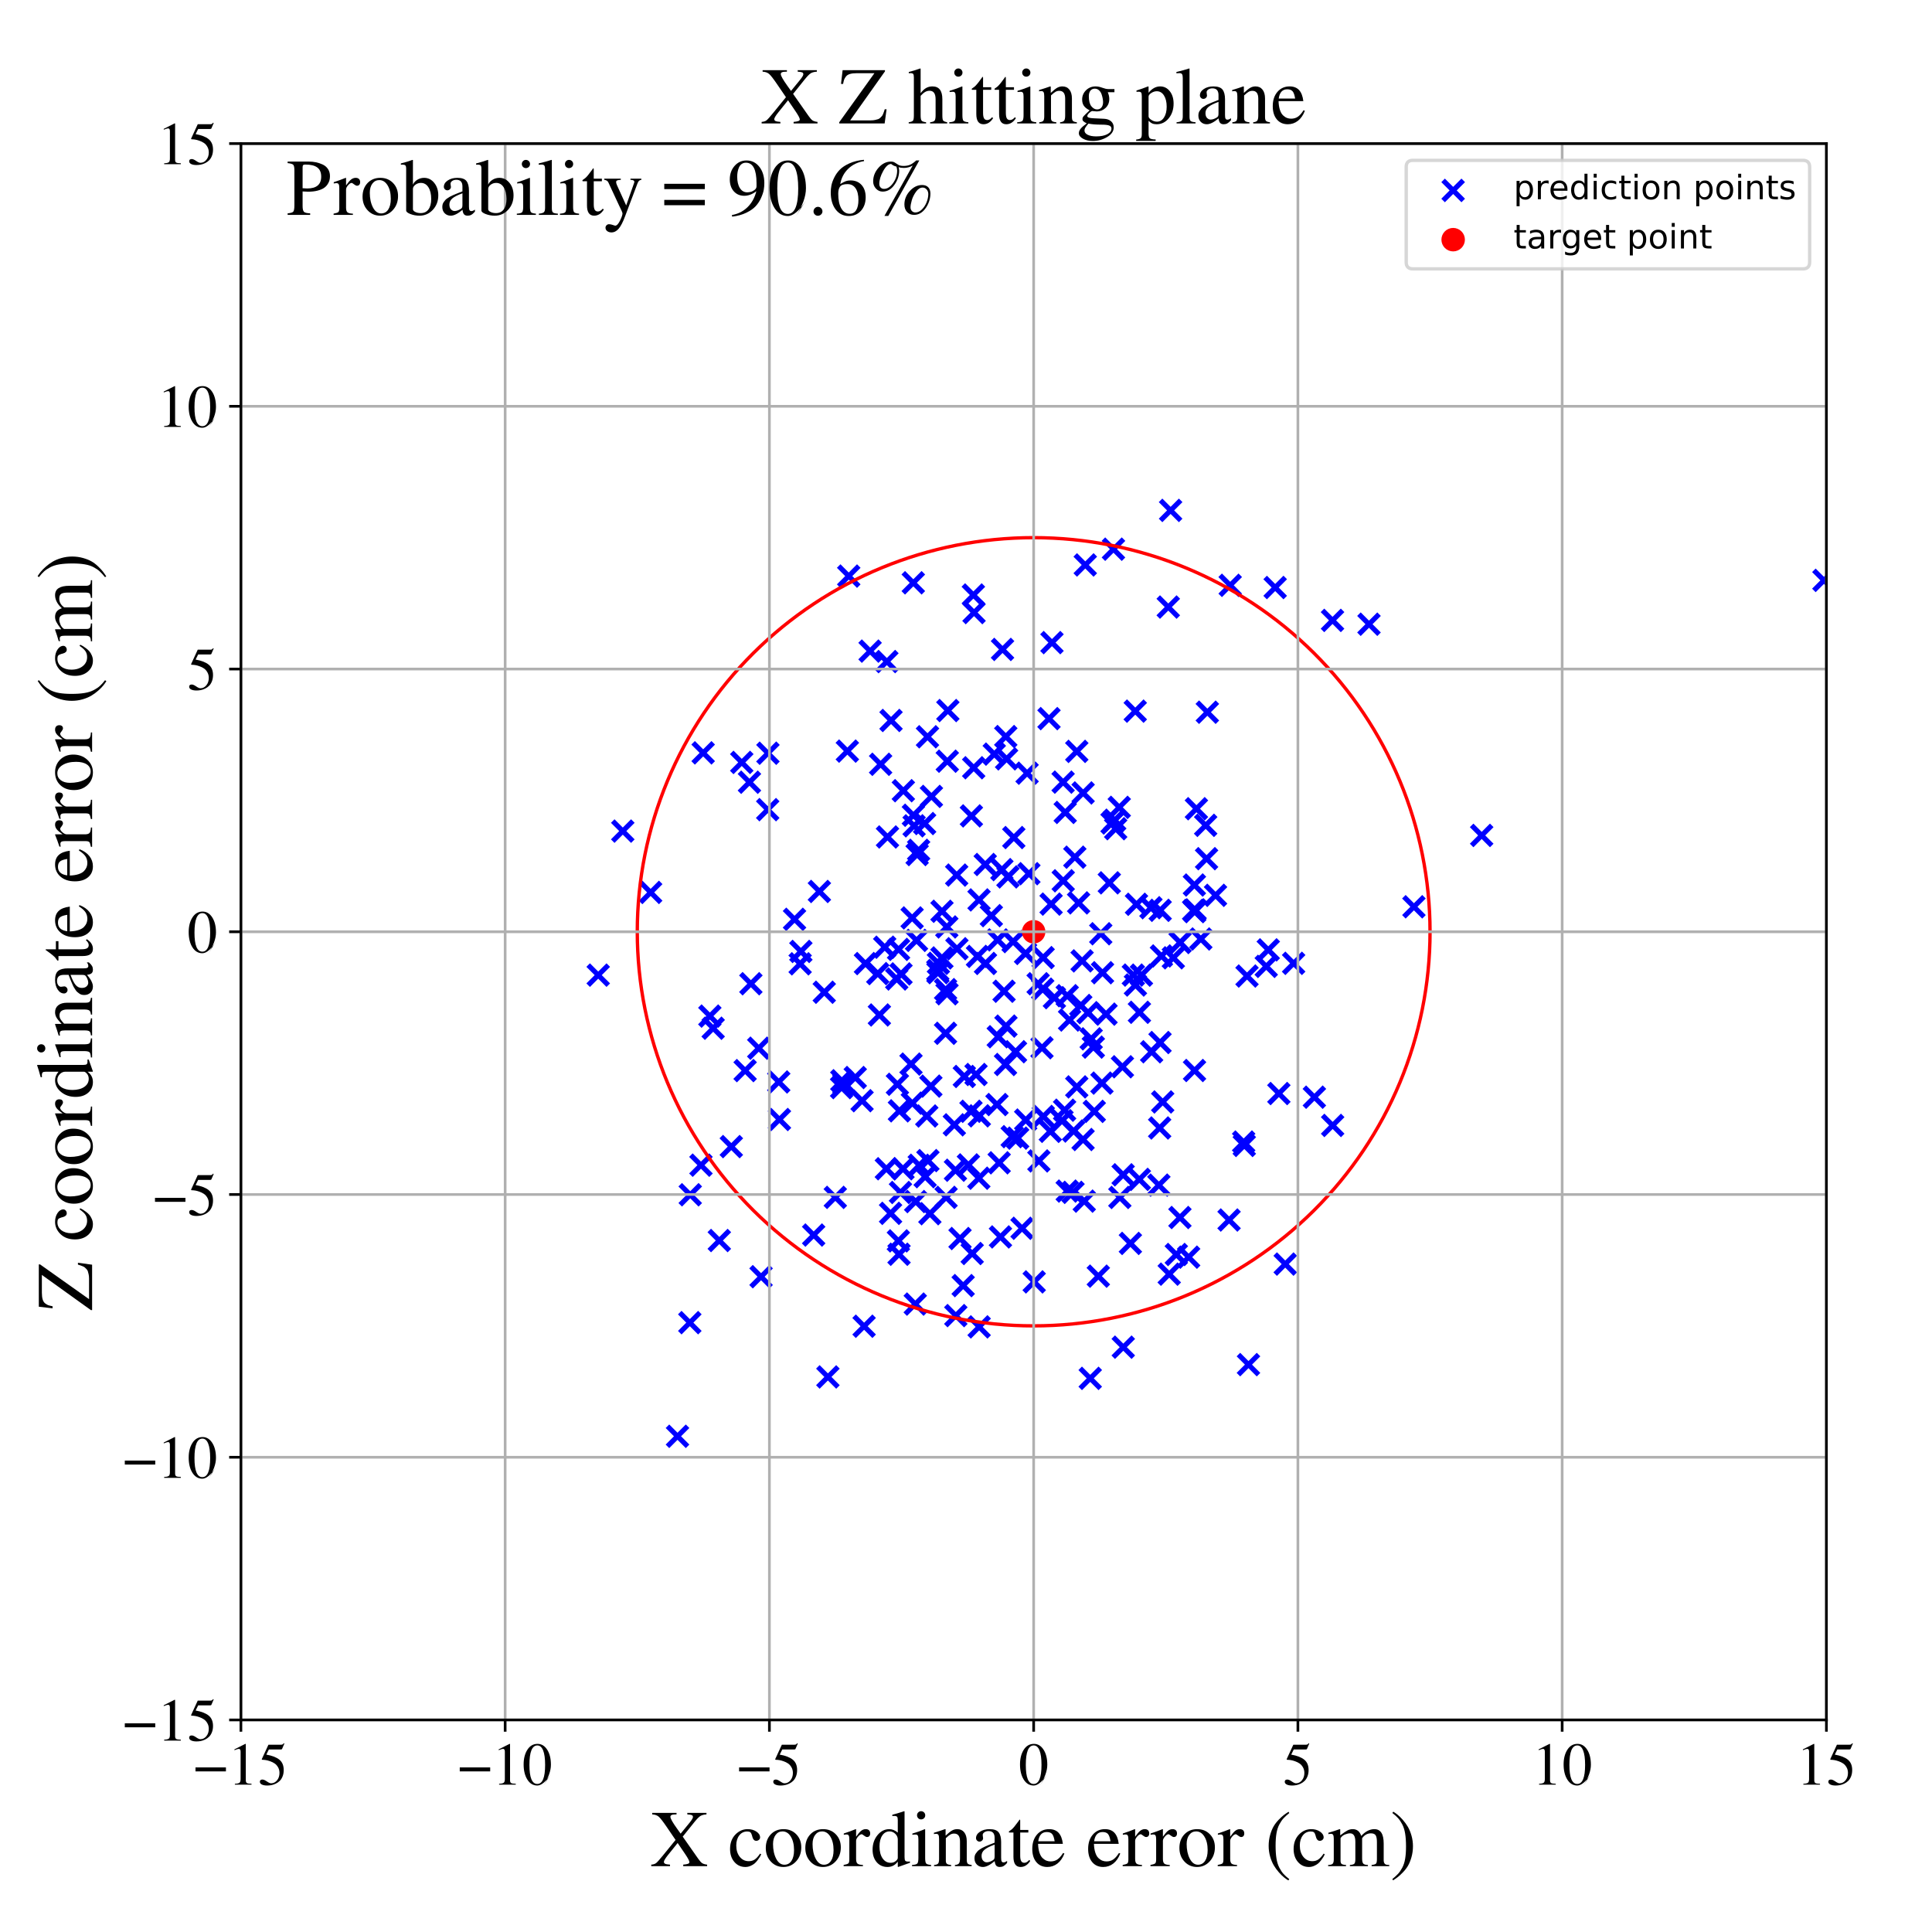 <?xml version="1.0" encoding="utf-8" standalone="no"?>
<!DOCTYPE svg PUBLIC "-//W3C//DTD SVG 1.1//EN"
  "http://www.w3.org/Graphics/SVG/1.1/DTD/svg11.dtd">
<!-- Created with matplotlib (https://matplotlib.org/) -->
<svg height="576pt" version="1.1" viewBox="0 0 576 576" width="576pt" xmlns="http://www.w3.org/2000/svg" xmlns:xlink="http://www.w3.org/1999/xlink">
 <defs>
  <style type="text/css">
*{stroke-linecap:butt;stroke-linejoin:round;}
  </style>
 </defs>
 <g id="figure_1">
  <g id="patch_1">
   <path d="M 0 576 
L 576 576 
L 576 0 
L 0 0 
z
" style="fill:#ffffff;"/>
  </g>
  <g id="axes_1">
   <g id="patch_2">
    <path d="M 71.822 512.784 
L 544.52 512.784 
L 544.52 42.802 
L 71.822 42.802 
z
" style="fill:#ffffff;"/>
   </g>
   <g id="PathCollection_1">
    <defs>
     <path d="M -3 3 
L 3 -3 
M -3 -3 
L 3 3 
" id="m07c590c94c" style="stroke:#0000ff;stroke-width:1.5;"/>
    </defs>
    <g clip-path="url(#p54c8c3a175)">
     <use style="fill:#0000ff;stroke:#0000ff;stroke-width:1.5;" x="264.594" xlink:href="#m07c590c94c" y="249.53"/>
     <use style="fill:#0000ff;stroke:#0000ff;stroke-width:1.5;" x="293.735" xlink:href="#m07c590c94c" y="257.736"/>
     <use style="fill:#0000ff;stroke:#0000ff;stroke-width:1.5;" x="263.762" xlink:href="#m07c590c94c" y="282.4"/>
     <use style="fill:#0000ff;stroke:#0000ff;stroke-width:1.5;" x="322.919" xlink:href="#m07c590c94c" y="236.403"/>
     <use style="fill:#0000ff;stroke:#0000ff;stroke-width:1.5;" x="254.986" xlink:href="#m07c590c94c" y="321.247"/>
     <use style="fill:#0000ff;stroke:#0000ff;stroke-width:1.5;" x="299.909" xlink:href="#m07c590c94c" y="305.918"/>
     <use style="fill:#0000ff;stroke:#0000ff;stroke-width:1.5;" x="324.384" xlink:href="#m07c590c94c" y="301.911"/>
     <use style="fill:#0000ff;stroke:#0000ff;stroke-width:1.5;" x="291.426" xlink:href="#m07c590c94c" y="285.139"/>
     <use style="fill:#0000ff;stroke:#0000ff;stroke-width:1.5;" x="276.308" xlink:href="#m07c590c94c" y="332.719"/>
     <use style="fill:#0000ff;stroke:#0000ff;stroke-width:1.5;" x="259.413" xlink:href="#m07c590c94c" y="194.121"/>
     <use style="fill:#0000ff;stroke:#0000ff;stroke-width:1.5;" x="297.434" xlink:href="#m07c590c94c" y="280.22"/>
     <use style="fill:#0000ff;stroke:#0000ff;stroke-width:1.5;" x="264.398" xlink:href="#m07c590c94c" y="197.236"/>
     <use style="fill:#0000ff;stroke:#0000ff;stroke-width:1.5;" x="298.271" xlink:href="#m07c590c94c" y="368.774"/>
     <use style="fill:#0000ff;stroke:#0000ff;stroke-width:1.5;" x="356.09" xlink:href="#m07c590c94c" y="263.854"/>
     <use style="fill:#0000ff;stroke:#0000ff;stroke-width:1.5;" x="377.513" xlink:href="#m07c590c94c" y="288.116"/>
     <use style="fill:#0000ff;stroke:#0000ff;stroke-width:1.5;" x="309.726" xlink:href="#m07c590c94c" y="346.114"/>
     <use style="fill:#0000ff;stroke:#0000ff;stroke-width:1.5;" x="297.89" xlink:href="#m07c590c94c" y="346.672"/>
     <use style="fill:#0000ff;stroke:#0000ff;stroke-width:1.5;" x="319.903" xlink:href="#m07c590c94c" y="355.486"/>
     <use style="fill:#0000ff;stroke:#0000ff;stroke-width:1.5;" x="298.699" xlink:href="#m07c590c94c" y="259.264"/>
     <use style="fill:#0000ff;stroke:#0000ff;stroke-width:1.5;" x="285.296" xlink:href="#m07c590c94c" y="282.849"/>
     <use style="fill:#0000ff;stroke:#0000ff;stroke-width:1.5;" x="337.891" xlink:href="#m07c590c94c" y="290.706"/>
     <use style="fill:#0000ff;stroke:#0000ff;stroke-width:1.5;" x="340.306" xlink:href="#m07c590c94c" y="290.723"/>
     <use style="fill:#0000ff;stroke:#0000ff;stroke-width:1.5;" x="271.997" xlink:href="#m07c590c94c" y="328.89"/>
     <use style="fill:#0000ff;stroke:#0000ff;stroke-width:1.5;" x="289.484" xlink:href="#m07c590c94c" y="331.315"/>
     <use style="fill:#0000ff;stroke:#0000ff;stroke-width:1.5;" x="271.938" xlink:href="#m07c590c94c" y="273.662"/>
     <use style="fill:#0000ff;stroke:#0000ff;stroke-width:1.5;" x="273.877" xlink:href="#m07c590c94c" y="253.507"/>
     <use style="fill:#0000ff;stroke:#0000ff;stroke-width:1.5;" x="284.525" xlink:href="#m07c590c94c" y="335.349"/>
     <use style="fill:#0000ff;stroke:#0000ff;stroke-width:1.5;" x="317.4" xlink:href="#m07c590c94c" y="330.989"/>
     <use style="fill:#0000ff;stroke:#0000ff;stroke-width:1.5;" x="320.084" xlink:href="#m07c590c94c" y="337.197"/>
     <use style="fill:#0000ff;stroke:#0000ff;stroke-width:1.5;" x="354.376" xlink:href="#m07c590c94c" y="374.805"/>
     <use style="fill:#0000ff;stroke:#0000ff;stroke-width:1.5;" x="370.966" xlink:href="#m07c590c94c" y="341.497"/>
     <use style="fill:#0000ff;stroke:#0000ff;stroke-width:1.5;" x="284.964" xlink:href="#m07c590c94c" y="392.228"/>
     <use style="fill:#0000ff;stroke:#0000ff;stroke-width:1.5;" x="313.139" xlink:href="#m07c590c94c" y="337.29"/>
     <use style="fill:#0000ff;stroke:#0000ff;stroke-width:1.5;" x="285.224" xlink:href="#m07c590c94c" y="260.893"/>
     <use style="fill:#0000ff;stroke:#0000ff;stroke-width:1.5;" x="325.041" xlink:href="#m07c590c94c" y="410.938"/>
     <use style="fill:#0000ff;stroke:#0000ff;stroke-width:1.5;" x="304.708" xlink:href="#m07c590c94c" y="366.194"/>
     <use style="fill:#0000ff;stroke:#0000ff;stroke-width:1.5;" x="328.704" xlink:href="#m07c590c94c" y="290.002"/>
     <use style="fill:#0000ff;stroke:#0000ff;stroke-width:1.5;" x="232.176" xlink:href="#m07c590c94c" y="322.568"/>
     <use style="fill:#0000ff;stroke:#0000ff;stroke-width:1.5;" x="193.983" xlink:href="#m07c590c94c" y="266.063"/>
     <use style="fill:#0000ff;stroke:#0000ff;stroke-width:1.5;" x="281.901" xlink:href="#m07c590c94c" y="308.062"/>
     <use style="fill:#0000ff;stroke:#0000ff;stroke-width:1.5;" x="345.5" xlink:href="#m07c590c94c" y="353.322"/>
     <use style="fill:#0000ff;stroke:#0000ff;stroke-width:1.5;" x="281.915" xlink:href="#m07c590c94c" y="295.041"/>
     <use style="fill:#0000ff;stroke:#0000ff;stroke-width:1.5;" x="272.532" xlink:href="#m07c590c94c" y="246.209"/>
     <use style="fill:#0000ff;stroke:#0000ff;stroke-width:1.5;" x="185.676" xlink:href="#m07c590c94c" y="247.78"/>
     <use style="fill:#0000ff;stroke:#0000ff;stroke-width:1.5;" x="257.621" xlink:href="#m07c590c94c" y="395.398"/>
     <use style="fill:#0000ff;stroke:#0000ff;stroke-width:1.5;" x="306.214" xlink:href="#m07c590c94c" y="230.513"/>
     <use style="fill:#0000ff;stroke:#0000ff;stroke-width:1.5;" x="337.01" xlink:href="#m07c590c94c" y="370.706"/>
     <use style="fill:#0000ff;stroke:#0000ff;stroke-width:1.5;" x="280.826" xlink:href="#m07c590c94c" y="285.591"/>
     <use style="fill:#0000ff;stroke:#0000ff;stroke-width:1.5;" x="276.647" xlink:href="#m07c590c94c" y="346.014"/>
     <use style="fill:#0000ff;stroke:#0000ff;stroke-width:1.5;" x="282.425" xlink:href="#m07c590c94c" y="226.939"/>
     <use style="fill:#0000ff;stroke:#0000ff;stroke-width:1.5;" x="178.351" xlink:href="#m07c590c94c" y="290.721"/>
     <use style="fill:#0000ff;stroke:#0000ff;stroke-width:1.5;" x="328.181" xlink:href="#m07c590c94c" y="278.386"/>
     <use style="fill:#0000ff;stroke:#0000ff;stroke-width:1.5;" x="323.258" xlink:href="#m07c590c94c" y="358.101"/>
     <use style="fill:#0000ff;stroke:#0000ff;stroke-width:1.5;" x="339.701" xlink:href="#m07c590c94c" y="301.803"/>
     <use style="fill:#0000ff;stroke:#0000ff;stroke-width:1.5;" x="321.026" xlink:href="#m07c590c94c" y="324.041"/>
     <use style="fill:#0000ff;stroke:#0000ff;stroke-width:1.5;" x="308.336" xlink:href="#m07c590c94c" y="382.177"/>
     <use style="fill:#0000ff;stroke:#0000ff;stroke-width:1.5;" x="380.179" xlink:href="#m07c590c94c" y="175.161"/>
     <use style="fill:#0000ff;stroke:#0000ff;stroke-width:1.5;" x="249.04" xlink:href="#m07c590c94c" y="356.981"/>
     <use style="fill:#0000ff;stroke:#0000ff;stroke-width:1.5;" x="327.449" xlink:href="#m07c590c94c" y="380.47"/>
     <use style="fill:#0000ff;stroke:#0000ff;stroke-width:1.5;" x="258.023" xlink:href="#m07c590c94c" y="287.277"/>
     <use style="fill:#0000ff;stroke:#0000ff;stroke-width:1.5;" x="322.905" xlink:href="#m07c590c94c" y="339.73"/>
     <use style="fill:#0000ff;stroke:#0000ff;stroke-width:1.5;" x="271.604" xlink:href="#m07c590c94c" y="317.243"/>
     <use style="fill:#0000ff;stroke:#0000ff;stroke-width:1.5;" x="232.381" xlink:href="#m07c590c94c" y="333.765"/>
     <use style="fill:#0000ff;stroke:#0000ff;stroke-width:1.5;" x="299.86" xlink:href="#m07c590c94c" y="219.599"/>
     <use style="fill:#0000ff;stroke:#0000ff;stroke-width:1.5;" x="338.828" xlink:href="#m07c590c94c" y="269.603"/>
     <use style="fill:#0000ff;stroke:#0000ff;stroke-width:1.5;" x="306.748" xlink:href="#m07c590c94c" y="260.475"/>
     <use style="fill:#0000ff;stroke:#0000ff;stroke-width:1.5;" x="332.623" xlink:href="#m07c590c94c" y="247.067"/>
     <use style="fill:#0000ff;stroke:#0000ff;stroke-width:1.5;" x="359.952" xlink:href="#m07c590c94c" y="212.335"/>
     <use style="fill:#0000ff;stroke:#0000ff;stroke-width:1.5;" x="238.554" xlink:href="#m07c590c94c" y="287.346"/>
     <use style="fill:#0000ff;stroke:#0000ff;stroke-width:1.5;" x="321.029" xlink:href="#m07c590c94c" y="224.013"/>
     <use style="fill:#0000ff;stroke:#0000ff;stroke-width:1.5;" x="289.848" xlink:href="#m07c590c94c" y="373.718"/>
     <use style="fill:#0000ff;stroke:#0000ff;stroke-width:1.5;" x="296.427" xlink:href="#m07c590c94c" y="224.831"/>
     <use style="fill:#0000ff;stroke:#0000ff;stroke-width:1.5;" x="309.505" xlink:href="#m07c590c94c" y="293.289"/>
     <use style="fill:#0000ff;stroke:#0000ff;stroke-width:1.5;" x="236.882" xlink:href="#m07c590c94c" y="274.082"/>
     <use style="fill:#0000ff;stroke:#0000ff;stroke-width:1.5;" x="311.041" xlink:href="#m07c590c94c" y="332.853"/>
     <use style="fill:#0000ff;stroke:#0000ff;stroke-width:1.5;" x="245.744" xlink:href="#m07c590c94c" y="295.825"/>
     <use style="fill:#0000ff;stroke:#0000ff;stroke-width:1.5;" x="267.891" xlink:href="#m07c590c94c" y="283.047"/>
     <use style="fill:#0000ff;stroke:#0000ff;stroke-width:1.5;" x="310.657" xlink:href="#m07c590c94c" y="312.372"/>
     <use style="fill:#0000ff;stroke:#0000ff;stroke-width:1.5;" x="313.374" xlink:href="#m07c590c94c" y="269.546"/>
     <use style="fill:#0000ff;stroke:#0000ff;stroke-width:1.5;" x="228.882" xlink:href="#m07c590c94c" y="241.383"/>
     <use style="fill:#0000ff;stroke:#0000ff;stroke-width:1.5;" x="262.175" xlink:href="#m07c590c94c" y="302.598"/>
     <use style="fill:#0000ff;stroke:#0000ff;stroke-width:1.5;" x="226.904" xlink:href="#m07c590c94c" y="380.63"/>
     <use style="fill:#0000ff;stroke:#0000ff;stroke-width:1.5;" x="282.284" xlink:href="#m07c590c94c" y="276.357"/>
     <use style="fill:#0000ff;stroke:#0000ff;stroke-width:1.5;" x="334.851" xlink:href="#m07c590c94c" y="350.252"/>
     <use style="fill:#0000ff;stroke:#0000ff;stroke-width:1.5;" x="362.394" xlink:href="#m07c590c94c" y="266.93"/>
     <use style="fill:#0000ff;stroke:#0000ff;stroke-width:1.5;" x="211.636" xlink:href="#m07c590c94c" y="302.932"/>
     <use style="fill:#0000ff;stroke:#0000ff;stroke-width:1.5;" x="221.148" xlink:href="#m07c590c94c" y="227.305"/>
     <use style="fill:#0000ff;stroke:#0000ff;stroke-width:1.5;" x="279.631" xlink:href="#m07c590c94c" y="289.98"/>
     <use style="fill:#0000ff;stroke:#0000ff;stroke-width:1.5;" x="349.001" xlink:href="#m07c590c94c" y="152.166"/>
     <use style="fill:#0000ff;stroke:#0000ff;stroke-width:1.5;" x="543.781" xlink:href="#m07c590c94c" y="173.028"/>
     <use style="fill:#0000ff;stroke:#0000ff;stroke-width:1.5;" x="250.972" xlink:href="#m07c590c94c" y="322.208"/>
     <use style="fill:#0000ff;stroke:#0000ff;stroke-width:1.5;" x="381.275" xlink:href="#m07c590c94c" y="326.02"/>
     <use style="fill:#0000ff;stroke:#0000ff;stroke-width:1.5;" x="205.662" xlink:href="#m07c590c94c" y="394.33"/>
     <use style="fill:#0000ff;stroke:#0000ff;stroke-width:1.5;" x="272.289" xlink:href="#m07c590c94c" y="173.754"/>
     <use style="fill:#0000ff;stroke:#0000ff;stroke-width:1.5;" x="277.694" xlink:href="#m07c590c94c" y="237.439"/>
     <use style="fill:#0000ff;stroke:#0000ff;stroke-width:1.5;" x="301.773" xlink:href="#m07c590c94c" y="338.876"/>
     <use style="fill:#0000ff;stroke:#0000ff;stroke-width:1.5;" x="314.358" xlink:href="#m07c590c94c" y="297.447"/>
     <use style="fill:#0000ff;stroke:#0000ff;stroke-width:1.5;" x="279.586" xlink:href="#m07c590c94c" y="289.334"/>
     <use style="fill:#0000ff;stroke:#0000ff;stroke-width:1.5;" x="290.296" xlink:href="#m07c590c94c" y="228.898"/>
     <use style="fill:#0000ff;stroke:#0000ff;stroke-width:1.5;" x="228.948" xlink:href="#m07c590c94c" y="224.559"/>
     <use style="fill:#0000ff;stroke:#0000ff;stroke-width:1.5;" x="305.799" xlink:href="#m07c590c94c" y="333.925"/>
     <use style="fill:#0000ff;stroke:#0000ff;stroke-width:1.5;" x="305.756" xlink:href="#m07c590c94c" y="284.259"/>
     <use style="fill:#0000ff;stroke:#0000ff;stroke-width:1.5;" x="238.769" xlink:href="#m07c590c94c" y="283.658"/>
     <use style="fill:#0000ff;stroke:#0000ff;stroke-width:1.5;" x="295.556" xlink:href="#m07c590c94c" y="272.991"/>
     <use style="fill:#0000ff;stroke:#0000ff;stroke-width:1.5;" x="332.341" xlink:href="#m07c590c94c" y="244.533"/>
     <use style="fill:#0000ff;stroke:#0000ff;stroke-width:1.5;" x="331.535" xlink:href="#m07c590c94c" y="245.361"/>
     <use style="fill:#0000ff;stroke:#0000ff;stroke-width:1.5;" x="321.572" xlink:href="#m07c590c94c" y="269.183"/>
     <use style="fill:#0000ff;stroke:#0000ff;stroke-width:1.5;" x="329.747" xlink:href="#m07c590c94c" y="302.353"/>
     <use style="fill:#0000ff;stroke:#0000ff;stroke-width:1.5;" x="338.462" xlink:href="#m07c590c94c" y="212.014"/>
     <use style="fill:#0000ff;stroke:#0000ff;stroke-width:1.5;" x="262.547" xlink:href="#m07c590c94c" y="227.861"/>
     <use style="fill:#0000ff;stroke:#0000ff;stroke-width:1.5;" x="302.763" xlink:href="#m07c590c94c" y="313.557"/>
     <use style="fill:#0000ff;stroke:#0000ff;stroke-width:1.5;" x="244.289" xlink:href="#m07c590c94c" y="265.777"/>
     <use style="fill:#0000ff;stroke:#0000ff;stroke-width:1.5;" x="378.118" xlink:href="#m07c590c94c" y="283.192"/>
     <use style="fill:#0000ff;stroke:#0000ff;stroke-width:1.5;" x="330.727" xlink:href="#m07c590c94c" y="263.206"/>
     <use style="fill:#0000ff;stroke:#0000ff;stroke-width:1.5;" x="272.877" xlink:href="#m07c590c94c" y="388.792"/>
     <use style="fill:#0000ff;stroke:#0000ff;stroke-width:1.5;" x="313.632" xlink:href="#m07c590c94c" y="191.587"/>
     <use style="fill:#0000ff;stroke:#0000ff;stroke-width:1.5;" x="316.954" xlink:href="#m07c590c94c" y="233.181"/>
     <use style="fill:#0000ff;stroke:#0000ff;stroke-width:1.5;" x="288.715" xlink:href="#m07c590c94c" y="347.298"/>
     <use style="fill:#0000ff;stroke:#0000ff;stroke-width:1.5;" x="290.395" xlink:href="#m07c590c94c" y="182.627"/>
     <use style="fill:#0000ff;stroke:#0000ff;stroke-width:1.5;" x="355.867" xlink:href="#m07c590c94c" y="271.433"/>
     <use style="fill:#0000ff;stroke:#0000ff;stroke-width:1.5;" x="328.531" xlink:href="#m07c590c94c" y="322.91"/>
     <use style="fill:#0000ff;stroke:#0000ff;stroke-width:1.5;" x="339.682" xlink:href="#m07c590c94c" y="351.615"/>
     <use style="fill:#0000ff;stroke:#0000ff;stroke-width:1.5;" x="279.772" xlink:href="#m07c590c94c" y="287.193"/>
     <use style="fill:#0000ff;stroke:#0000ff;stroke-width:1.5;" x="345.738" xlink:href="#m07c590c94c" y="336.291"/>
     <use style="fill:#0000ff;stroke:#0000ff;stroke-width:1.5;" x="302.252" xlink:href="#m07c590c94c" y="249.706"/>
     <use style="fill:#0000ff;stroke:#0000ff;stroke-width:1.5;" x="316.615" xlink:href="#m07c590c94c" y="334.132"/>
     <use style="fill:#0000ff;stroke:#0000ff;stroke-width:1.5;" x="269.323" xlink:href="#m07c590c94c" y="235.738"/>
     <use style="fill:#0000ff;stroke:#0000ff;stroke-width:1.5;" x="267.352" xlink:href="#m07c590c94c" y="291.873"/>
     <use style="fill:#0000ff;stroke:#0000ff;stroke-width:1.5;" x="257.015" xlink:href="#m07c590c94c" y="328.16"/>
     <use style="fill:#0000ff;stroke:#0000ff;stroke-width:1.5;" x="265.512" xlink:href="#m07c590c94c" y="361.742"/>
     <use style="fill:#0000ff;stroke:#0000ff;stroke-width:1.5;" x="334.635" xlink:href="#m07c590c94c" y="318.044"/>
     <use style="fill:#0000ff;stroke:#0000ff;stroke-width:1.5;" x="226.204" xlink:href="#m07c590c94c" y="312.504"/>
     <use style="fill:#0000ff;stroke:#0000ff;stroke-width:1.5;" x="366.769" xlink:href="#m07c590c94c" y="174.504"/>
     <use style="fill:#0000ff;stroke:#0000ff;stroke-width:1.5;" x="338.515" xlink:href="#m07c590c94c" y="293.671"/>
     <use style="fill:#0000ff;stroke:#0000ff;stroke-width:1.5;" x="317.578" xlink:href="#m07c590c94c" y="242.216"/>
     <use style="fill:#0000ff;stroke:#0000ff;stroke-width:1.5;" x="268.624" xlink:href="#m07c590c94c" y="290.354"/>
     <use style="fill:#0000ff;stroke:#0000ff;stroke-width:1.5;" x="349.817" xlink:href="#m07c590c94c" y="285.563"/>
     <use style="fill:#0000ff;stroke:#0000ff;stroke-width:1.5;" x="391.865" xlink:href="#m07c590c94c" y="327.111"/>
     <use style="fill:#0000ff;stroke:#0000ff;stroke-width:1.5;" x="242.587" xlink:href="#m07c590c94c" y="368.213"/>
     <use style="fill:#0000ff;stroke:#0000ff;stroke-width:1.5;" x="250.908" xlink:href="#m07c590c94c" y="324.255"/>
     <use style="fill:#0000ff;stroke:#0000ff;stroke-width:1.5;" x="356.695" xlink:href="#m07c590c94c" y="241.109"/>
     <use style="fill:#0000ff;stroke:#0000ff;stroke-width:1.5;" x="264.256" xlink:href="#m07c590c94c" y="348.443"/>
     <use style="fill:#0000ff;stroke:#0000ff;stroke-width:1.5;" x="289.61" xlink:href="#m07c590c94c" y="243.249"/>
     <use style="fill:#0000ff;stroke:#0000ff;stroke-width:1.5;" x="310.867" xlink:href="#m07c590c94c" y="294.914"/>
     <use style="fill:#0000ff;stroke:#0000ff;stroke-width:1.5;" x="284.854" xlink:href="#m07c590c94c" y="348.886"/>
     <use style="fill:#0000ff;stroke:#0000ff;stroke-width:1.5;" x="209.641" xlink:href="#m07c590c94c" y="224.454"/>
     <use style="fill:#0000ff;stroke:#0000ff;stroke-width:1.5;" x="253.04" xlink:href="#m07c590c94c" y="171.753"/>
     <use style="fill:#0000ff;stroke:#0000ff;stroke-width:1.5;" x="302.045" xlink:href="#m07c590c94c" y="280.728"/>
     <use style="fill:#0000ff;stroke:#0000ff;stroke-width:1.5;" x="350.704" xlink:href="#m07c590c94c" y="374.011"/>
     <use style="fill:#0000ff;stroke:#0000ff;stroke-width:1.5;" x="359.723" xlink:href="#m07c590c94c" y="256.003"/>
     <use style="fill:#0000ff;stroke:#0000ff;stroke-width:1.5;" x="370.78" xlink:href="#m07c590c94c" y="340.489"/>
     <use style="fill:#0000ff;stroke:#0000ff;stroke-width:1.5;" x="366.429" xlink:href="#m07c590c94c" y="363.728"/>
     <use style="fill:#0000ff;stroke:#0000ff;stroke-width:1.5;" x="348.589" xlink:href="#m07c590c94c" y="379.872"/>
     <use style="fill:#0000ff;stroke:#0000ff;stroke-width:1.5;" x="223.866" xlink:href="#m07c590c94c" y="293.282"/>
     <use style="fill:#0000ff;stroke:#0000ff;stroke-width:1.5;" x="356.133" xlink:href="#m07c590c94c" y="319.155"/>
     <use style="fill:#0000ff;stroke:#0000ff;stroke-width:1.5;" x="267.551" xlink:href="#m07c590c94c" y="323.267"/>
     <use style="fill:#0000ff;stroke:#0000ff;stroke-width:1.5;" x="218.033" xlink:href="#m07c590c94c" y="341.843"/>
     <use style="fill:#0000ff;stroke:#0000ff;stroke-width:1.5;" x="359.456" xlink:href="#m07c590c94c" y="246.063"/>
     <use style="fill:#0000ff;stroke:#0000ff;stroke-width:1.5;" x="300.503" xlink:href="#m07c590c94c" y="261.441"/>
     <use style="fill:#0000ff;stroke:#0000ff;stroke-width:1.5;" x="346.27" xlink:href="#m07c590c94c" y="285.005"/>
     <use style="fill:#0000ff;stroke:#0000ff;stroke-width:1.5;" x="277.53" xlink:href="#m07c590c94c" y="323.812"/>
     <use style="fill:#0000ff;stroke:#0000ff;stroke-width:1.5;" x="276.519" xlink:href="#m07c590c94c" y="219.659"/>
     <use style="fill:#0000ff;stroke:#0000ff;stroke-width:1.5;" x="325.963" xlink:href="#m07c590c94c" y="312.184"/>
     <use style="fill:#0000ff;stroke:#0000ff;stroke-width:1.5;" x="331.966" xlink:href="#m07c590c94c" y="163.732"/>
     <use style="fill:#0000ff;stroke:#0000ff;stroke-width:1.5;" x="261.692" xlink:href="#m07c590c94c" y="290.262"/>
     <use style="fill:#0000ff;stroke:#0000ff;stroke-width:1.5;" x="397.275" xlink:href="#m07c590c94c" y="184.963"/>
     <use style="fill:#0000ff;stroke:#0000ff;stroke-width:1.5;" x="333.691" xlink:href="#m07c590c94c" y="240.701"/>
     <use style="fill:#0000ff;stroke:#0000ff;stroke-width:1.5;" x="298.891" xlink:href="#m07c590c94c" y="193.619"/>
     <use style="fill:#0000ff;stroke:#0000ff;stroke-width:1.5;" x="291.886" xlink:href="#m07c590c94c" y="268.297"/>
     <use style="fill:#0000ff;stroke:#0000ff;stroke-width:1.5;" x="441.746" xlink:href="#m07c590c94c" y="249.071"/>
     <use style="fill:#0000ff;stroke:#0000ff;stroke-width:1.5;" x="333.867" xlink:href="#m07c590c94c" y="357.006"/>
     <use style="fill:#0000ff;stroke:#0000ff;stroke-width:1.5;" x="273.432" xlink:href="#m07c590c94c" y="254.773"/>
     <use style="fill:#0000ff;stroke:#0000ff;stroke-width:1.5;" x="343.135" xlink:href="#m07c590c94c" y="270.624"/>
     <use style="fill:#0000ff;stroke:#0000ff;stroke-width:1.5;" x="334.889" xlink:href="#m07c590c94c" y="401.644"/>
     <use style="fill:#0000ff;stroke:#0000ff;stroke-width:1.5;" x="268.035" xlink:href="#m07c590c94c" y="373.937"/>
     <use style="fill:#0000ff;stroke:#0000ff;stroke-width:1.5;" x="272.315" xlink:href="#m07c590c94c" y="243.055"/>
     <use style="fill:#0000ff;stroke:#0000ff;stroke-width:1.5;" x="297.235" xlink:href="#m07c590c94c" y="329.306"/>
     <use style="fill:#0000ff;stroke:#0000ff;stroke-width:1.5;" x="208.983" xlink:href="#m07c590c94c" y="347.379"/>
     <use style="fill:#0000ff;stroke:#0000ff;stroke-width:1.5;" x="356.312" xlink:href="#m07c590c94c" y="271.265"/>
     <use style="fill:#0000ff;stroke:#0000ff;stroke-width:1.5;" x="212.624" xlink:href="#m07c590c94c" y="306.552"/>
     <use style="fill:#0000ff;stroke:#0000ff;stroke-width:1.5;" x="252.629" xlink:href="#m07c590c94c" y="223.933"/>
     <use style="fill:#0000ff;stroke:#0000ff;stroke-width:1.5;" x="316.99" xlink:href="#m07c590c94c" y="262.593"/>
     <use style="fill:#0000ff;stroke:#0000ff;stroke-width:1.5;" x="286.218" xlink:href="#m07c590c94c" y="369.247"/>
     <use style="fill:#0000ff;stroke:#0000ff;stroke-width:1.5;" x="351.825" xlink:href="#m07c590c94c" y="280.999"/>
     <use style="fill:#0000ff;stroke:#0000ff;stroke-width:1.5;" x="251.591" xlink:href="#m07c590c94c" y="323.144"/>
     <use style="fill:#0000ff;stroke:#0000ff;stroke-width:1.5;" x="323.559" xlink:href="#m07c590c94c" y="168.43"/>
     <use style="fill:#0000ff;stroke:#0000ff;stroke-width:1.5;" x="346.646" xlink:href="#m07c590c94c" y="328.529"/>
     <use style="fill:#0000ff;stroke:#0000ff;stroke-width:1.5;" x="277.231" xlink:href="#m07c590c94c" y="361.847"/>
     <use style="fill:#0000ff;stroke:#0000ff;stroke-width:1.5;" x="299.347" xlink:href="#m07c590c94c" y="295.523"/>
     <use style="fill:#0000ff;stroke:#0000ff;stroke-width:1.5;" x="297.616" xlink:href="#m07c590c94c" y="309.089"/>
     <use style="fill:#0000ff;stroke:#0000ff;stroke-width:1.5;" x="223.439" xlink:href="#m07c590c94c" y="233.212"/>
     <use style="fill:#0000ff;stroke:#0000ff;stroke-width:1.5;" x="287.157" xlink:href="#m07c590c94c" y="383.283"/>
     <use style="fill:#0000ff;stroke:#0000ff;stroke-width:1.5;" x="358.015" xlink:href="#m07c590c94c" y="279.947"/>
     <use style="fill:#0000ff;stroke:#0000ff;stroke-width:1.5;" x="214.455" xlink:href="#m07c590c94c" y="369.844"/>
     <use style="fill:#0000ff;stroke:#0000ff;stroke-width:1.5;" x="280.843" xlink:href="#m07c590c94c" y="271.684"/>
     <use style="fill:#0000ff;stroke:#0000ff;stroke-width:1.5;" x="274.061" xlink:href="#m07c590c94c" y="347.413"/>
     <use style="fill:#0000ff;stroke:#0000ff;stroke-width:1.5;" x="383.173" xlink:href="#m07c590c94c" y="376.867"/>
     <use style="fill:#0000ff;stroke:#0000ff;stroke-width:1.5;" x="311.004" xlink:href="#m07c590c94c" y="285.502"/>
     <use style="fill:#0000ff;stroke:#0000ff;stroke-width:1.5;" x="269.211" xlink:href="#m07c590c94c" y="348.456"/>
     <use style="fill:#0000ff;stroke:#0000ff;stroke-width:1.5;" x="397.313" xlink:href="#m07c590c94c" y="335.533"/>
     <use style="fill:#0000ff;stroke:#0000ff;stroke-width:1.5;" x="282.34" xlink:href="#m07c590c94c" y="296.274"/>
     <use style="fill:#0000ff;stroke:#0000ff;stroke-width:1.5;" x="345.847" xlink:href="#m07c590c94c" y="310.812"/>
     <use style="fill:#0000ff;stroke:#0000ff;stroke-width:1.5;" x="300.106" xlink:href="#m07c590c94c" y="226.241"/>
     <use style="fill:#0000ff;stroke:#0000ff;stroke-width:1.5;" x="291.919" xlink:href="#m07c590c94c" y="395.593"/>
     <use style="fill:#0000ff;stroke:#0000ff;stroke-width:1.5;" x="290.199" xlink:href="#m07c590c94c" y="177.396"/>
     <use style="fill:#0000ff;stroke:#0000ff;stroke-width:1.5;" x="348.305" xlink:href="#m07c590c94c" y="180.986"/>
     <use style="fill:#0000ff;stroke:#0000ff;stroke-width:1.5;" x="275.665" xlink:href="#m07c590c94c" y="245.526"/>
     <use style="fill:#0000ff;stroke:#0000ff;stroke-width:1.5;" x="318.883" xlink:href="#m07c590c94c" y="304.111"/>
     <use style="fill:#0000ff;stroke:#0000ff;stroke-width:1.5;" x="205.791" xlink:href="#m07c590c94c" y="356.202"/>
     <use style="fill:#0000ff;stroke:#0000ff;stroke-width:1.5;" x="408.146" xlink:href="#m07c590c94c" y="186.1"/>
     <use style="fill:#0000ff;stroke:#0000ff;stroke-width:1.5;" x="325.323" xlink:href="#m07c590c94c" y="309.718"/>
     <use style="fill:#0000ff;stroke:#0000ff;stroke-width:1.5;" x="273.244" xlink:href="#m07c590c94c" y="280.362"/>
     <use style="fill:#0000ff;stroke:#0000ff;stroke-width:1.5;" x="385.678" xlink:href="#m07c590c94c" y="287.204"/>
     <use style="fill:#0000ff;stroke:#0000ff;stroke-width:1.5;" x="299.782" xlink:href="#m07c590c94c" y="317.364"/>
     <use style="fill:#0000ff;stroke:#0000ff;stroke-width:1.5;" x="291.972" xlink:href="#m07c590c94c" y="332.669"/>
     <use style="fill:#0000ff;stroke:#0000ff;stroke-width:1.5;" x="246.827" xlink:href="#m07c590c94c" y="410.514"/>
     <use style="fill:#0000ff;stroke:#0000ff;stroke-width:1.5;" x="287.5" xlink:href="#m07c590c94c" y="320.934"/>
     <use style="fill:#0000ff;stroke:#0000ff;stroke-width:1.5;" x="222.152" xlink:href="#m07c590c94c" y="319.183"/>
     <use style="fill:#0000ff;stroke:#0000ff;stroke-width:1.5;" x="282.06" xlink:href="#m07c590c94c" y="356.979"/>
     <use style="fill:#0000ff;stroke:#0000ff;stroke-width:1.5;" x="318.175" xlink:href="#m07c590c94c" y="355.104"/>
     <use style="fill:#0000ff;stroke:#0000ff;stroke-width:1.5;" x="267.841" xlink:href="#m07c590c94c" y="369.95"/>
     <use style="fill:#0000ff;stroke:#0000ff;stroke-width:1.5;" x="345.893" xlink:href="#m07c590c94c" y="271.4"/>
     <use style="fill:#0000ff;stroke:#0000ff;stroke-width:1.5;" x="322.216" xlink:href="#m07c590c94c" y="299.767"/>
     <use style="fill:#0000ff;stroke:#0000ff;stroke-width:1.5;" x="272.999" xlink:href="#m07c590c94c" y="358.229"/>
     <use style="fill:#0000ff;stroke:#0000ff;stroke-width:1.5;" x="282.592" xlink:href="#m07c590c94c" y="211.841"/>
     <use style="fill:#0000ff;stroke:#0000ff;stroke-width:1.5;" x="265.65" xlink:href="#m07c590c94c" y="214.799"/>
     <use style="fill:#0000ff;stroke:#0000ff;stroke-width:1.5;" x="201.992" xlink:href="#m07c590c94c" y="428.21"/>
     <use style="fill:#0000ff;stroke:#0000ff;stroke-width:1.5;" x="372.215" xlink:href="#m07c590c94c" y="406.84"/>
     <use style="fill:#0000ff;stroke:#0000ff;stroke-width:1.5;" x="303.402" xlink:href="#m07c590c94c" y="339.32"/>
     <use style="fill:#0000ff;stroke:#0000ff;stroke-width:1.5;" x="322.613" xlink:href="#m07c590c94c" y="286.475"/>
     <use style="fill:#0000ff;stroke:#0000ff;stroke-width:1.5;" x="291.824" xlink:href="#m07c590c94c" y="351.266"/>
     <use style="fill:#0000ff;stroke:#0000ff;stroke-width:1.5;" x="293.811" xlink:href="#m07c590c94c" y="287.24"/>
     <use style="fill:#0000ff;stroke:#0000ff;stroke-width:1.5;" x="268.149" xlink:href="#m07c590c94c" y="331.18"/>
     <use style="fill:#0000ff;stroke:#0000ff;stroke-width:1.5;" x="320.446" xlink:href="#m07c590c94c" y="255.557"/>
     <use style="fill:#0000ff;stroke:#0000ff;stroke-width:1.5;" x="318.18" xlink:href="#m07c590c94c" y="296.856"/>
     <use style="fill:#0000ff;stroke:#0000ff;stroke-width:1.5;" x="371.782" xlink:href="#m07c590c94c" y="290.991"/>
     <use style="fill:#0000ff;stroke:#0000ff;stroke-width:1.5;" x="290.992" xlink:href="#m07c590c94c" y="320.346"/>
     <use style="fill:#0000ff;stroke:#0000ff;stroke-width:1.5;" x="312.744" xlink:href="#m07c590c94c" y="214.246"/>
     <use style="fill:#0000ff;stroke:#0000ff;stroke-width:1.5;" x="421.544" xlink:href="#m07c590c94c" y="270.343"/>
     <use style="fill:#0000ff;stroke:#0000ff;stroke-width:1.5;" x="326.25" xlink:href="#m07c590c94c" y="331.341"/>
     <use style="fill:#0000ff;stroke:#0000ff;stroke-width:1.5;" x="356.2" xlink:href="#m07c590c94c" y="271.792"/>
     <use style="fill:#0000ff;stroke:#0000ff;stroke-width:1.5;" x="268.466" xlink:href="#m07c590c94c" y="355.524"/>
     <use style="fill:#0000ff;stroke:#0000ff;stroke-width:1.5;" x="343.35" xlink:href="#m07c590c94c" y="313.572"/>
     <use style="fill:#0000ff;stroke:#0000ff;stroke-width:1.5;" x="351.779" xlink:href="#m07c590c94c" y="362.986"/>
     <use style="fill:#0000ff;stroke:#0000ff;stroke-width:1.5;" x="275.82" xlink:href="#m07c590c94c" y="350.812"/>
    </g>
   </g>
   <g id="PathCollection_2">
    <defs>
     <path d="M 0 3 
C 0.796 3 1.559 2.684 2.121 2.121 
C 2.684 1.559 3 0.796 3 0 
C 3 -0.796 2.684 -1.559 2.121 -2.121 
C 1.559 -2.684 0.796 -3 0 -3 
C -0.796 -3 -1.559 -2.684 -2.121 -2.121 
C -2.684 -1.559 -3 -0.796 -3 0 
C -3 0.796 -2.684 1.559 -2.121 2.121 
C -1.559 2.684 -0.796 3 0 3 
z
" id="m6e6816ba37" style="stroke:#ff0000;"/>
    </defs>
    <g clip-path="url(#p54c8c3a175)">
     <use style="fill:#ff0000;stroke:#ff0000;" x="308.171" xlink:href="#m6e6816ba37" y="277.793"/>
    </g>
   </g>
   <g id="patch_3">
    <path clip-path="url(#p54c8c3a175)" d="M 308.171 395.288 
C 339.511 395.288 369.572 382.908 391.733 360.875 
C 413.894 338.841 426.346 308.953 426.346 277.793 
C 426.346 246.633 413.894 216.745 391.733 194.711 
C 369.572 172.677 339.511 160.297 308.171 160.297 
C 276.831 160.297 246.77 172.677 224.609 194.711 
C 202.448 216.745 189.997 246.633 189.997 277.793 
C 189.997 308.953 202.448 338.841 224.609 360.875 
C 246.77 382.908 276.831 395.288 308.171 395.288 
z
" style="fill:none;stroke:#ff0000;stroke-linejoin:miter;"/>
   </g>
   <g id="matplotlib.axis_1">
    <g id="xtick_1">
     <g id="line2d_1">
      <path clip-path="url(#p54c8c3a175)" d="M 71.822 512.784 
L 71.822 42.802 
" style="fill:none;stroke:#b0b0b0;stroke-linecap:square;stroke-width:0.8;"/>
     </g>
     <g id="line2d_2">
      <defs>
       <path d="M 0 0 
L 0 3.5 
" id="ma3b4b3c1c4" style="stroke:#000000;stroke-width:0.8;"/>
      </defs>
      <g>
       <use style="stroke:#000000;stroke-width:0.8;" x="71.822" xlink:href="#ma3b4b3c1c4" y="512.784"/>
      </g>
     </g>
     <g id="text_1">
      <!-- −15 -->
      <defs>
       <path d="M 3 22 
L 3 28.594 
L 53.406 28.594 
L 53.406 22 
z
" id="FreeSerif-8722"/>
       <path d="M 18.297 59.297 
Q 16.5 59.297 11.094 57.094 
L 11.094 58.5 
L 29.094 67.594 
L 29.906 67.406 
L 29.906 7.406 
Q 29.906 3.797 31.703 2.688 
Q 33.5 1.594 39.406 1.5 
L 39.406 0 
L 11.797 0 
L 11.797 1.5 
Q 17.406 1.703 19.344 3.141 
Q 21.297 4.594 21.297 9.297 
L 21.297 54.594 
Q 21.297 59.297 18.297 59.297 
z
" id="FreeSerif-49"/>
       <path d="M 35.703 19.406 
Q 35.703 24.703 33.344 28.797 
Q 31 32.906 27.641 35.156 
Q 24.297 37.406 20.141 38.844 
Q 16 40.297 12.953 40.75 
Q 9.906 41.203 7.594 41.203 
Q 6.406 41.203 6.406 42 
Q 6.406 42.297 6.5 42.5 
L 17.406 66.203 
L 38.297 66.203 
Q 39.906 66.203 40.844 66.703 
Q 41.797 67.203 42.906 68.797 
L 43.797 68.094 
L 40 59.203 
Q 39.594 58.297 37.703 58.297 
L 18.094 58.297 
L 13.906 49.797 
Q 28.5 47.203 35.594 41.344 
Q 42.703 35.5 42.703 24.203 
Q 42.703 18.297 40.844 13.688 
Q 39 9.094 36.141 6.297 
Q 33.297 3.5 29.547 1.703 
Q 25.797 -0.094 22.344 -0.75 
Q 18.906 -1.406 15.406 -1.406 
Q 9.797 -1.406 6.5 0.25 
Q 3.203 1.906 3.203 4.797 
Q 3.203 8.5 7.5 8.5 
Q 10.297 8.5 14.75 5.391 
Q 19.203 2.297 21.797 2.297 
Q 27.703 2.297 31.703 7.25 
Q 35.703 12.203 35.703 19.406 
z
" id="FreeSerif-53"/>
      </defs>
      <g transform="translate(57.746 532.077)scale(0.18 -0.18)">
       <use xlink:href="#FreeSerif-8722"/>
       <use x="56.4" xlink:href="#FreeSerif-49"/>
       <use x="106.4" xlink:href="#FreeSerif-53"/>
      </g>
     </g>
    </g>
    <g id="xtick_2">
     <g id="line2d_3">
      <path clip-path="url(#p54c8c3a175)" d="M 150.605 512.784 
L 150.605 42.802 
" style="fill:none;stroke:#b0b0b0;stroke-linecap:square;stroke-width:0.8;"/>
     </g>
     <g id="line2d_4">
      <g>
       <use style="stroke:#000000;stroke-width:0.8;" x="150.605" xlink:href="#ma3b4b3c1c4" y="512.784"/>
      </g>
     </g>
     <g id="text_2">
      <!-- −10 -->
      <defs>
       <path d="M 47.594 17.797 
Q 35.203 -1.406 25 -1.406 
Q 14.797 -1.406 8.594 8.391 
Q 2.406 18.203 2.406 33.594 
Q 2.406 48.094 8.594 57.844 
Q 14.797 67.594 25.406 67.594 
Q 35.203 67.594 41.391 58 
Q 47.594 48.406 47.594 33 
Q 47.594 17.797 35.203 -1.406 
z
M 25.094 65 
Q 12 65 12 32.703 
Q 12 1.203 25 1.203 
Q 38 1.203 38 32.797 
Q 38 48.5 34.703 56.75 
Q 31.406 65 25.094 65 
z
" id="FreeSerif-48"/>
      </defs>
      <g transform="translate(136.529 532.077)scale(0.18 -0.18)">
       <use xlink:href="#FreeSerif-8722"/>
       <use x="56.4" xlink:href="#FreeSerif-49"/>
       <use x="106.4" xlink:href="#FreeSerif-48"/>
      </g>
     </g>
    </g>
    <g id="xtick_3">
     <g id="line2d_5">
      <path clip-path="url(#p54c8c3a175)" d="M 229.388 512.784 
L 229.388 42.802 
" style="fill:none;stroke:#b0b0b0;stroke-linecap:square;stroke-width:0.8;"/>
     </g>
     <g id="line2d_6">
      <g>
       <use style="stroke:#000000;stroke-width:0.8;" x="229.388" xlink:href="#ma3b4b3c1c4" y="512.784"/>
      </g>
     </g>
     <g id="text_3">
      <!-- −5 -->
      <g transform="translate(219.812 532.077)scale(0.18 -0.18)">
       <use xlink:href="#FreeSerif-8722"/>
       <use x="56.4" xlink:href="#FreeSerif-53"/>
      </g>
     </g>
    </g>
    <g id="xtick_4">
     <g id="line2d_7">
      <path clip-path="url(#p54c8c3a175)" d="M 308.171 512.784 
L 308.171 42.802 
" style="fill:none;stroke:#b0b0b0;stroke-linecap:square;stroke-width:0.8;"/>
     </g>
     <g id="line2d_8">
      <g>
       <use style="stroke:#000000;stroke-width:0.8;" x="308.171" xlink:href="#ma3b4b3c1c4" y="512.784"/>
      </g>
     </g>
     <g id="text_4">
      <!-- 0 -->
      <g transform="translate(303.671 532.077)scale(0.18 -0.18)">
       <use xlink:href="#FreeSerif-48"/>
      </g>
     </g>
    </g>
    <g id="xtick_5">
     <g id="line2d_9">
      <path clip-path="url(#p54c8c3a175)" d="M 386.954 512.784 
L 386.954 42.802 
" style="fill:none;stroke:#b0b0b0;stroke-linecap:square;stroke-width:0.8;"/>
     </g>
     <g id="line2d_10">
      <g>
       <use style="stroke:#000000;stroke-width:0.8;" x="386.954" xlink:href="#ma3b4b3c1c4" y="512.784"/>
      </g>
     </g>
     <g id="text_5">
      <!-- 5 -->
      <g transform="translate(382.454 532.077)scale(0.18 -0.18)">
       <use xlink:href="#FreeSerif-53"/>
      </g>
     </g>
    </g>
    <g id="xtick_6">
     <g id="line2d_11">
      <path clip-path="url(#p54c8c3a175)" d="M 465.737 512.784 
L 465.737 42.802 
" style="fill:none;stroke:#b0b0b0;stroke-linecap:square;stroke-width:0.8;"/>
     </g>
     <g id="line2d_12">
      <g>
       <use style="stroke:#000000;stroke-width:0.8;" x="465.737" xlink:href="#ma3b4b3c1c4" y="512.784"/>
      </g>
     </g>
     <g id="text_6">
      <!-- 10 -->
      <g transform="translate(456.737 532.077)scale(0.18 -0.18)">
       <use xlink:href="#FreeSerif-49"/>
       <use x="50" xlink:href="#FreeSerif-48"/>
      </g>
     </g>
    </g>
    <g id="xtick_7">
     <g id="line2d_13">
      <path clip-path="url(#p54c8c3a175)" d="M 544.52 512.784 
L 544.52 42.802 
" style="fill:none;stroke:#b0b0b0;stroke-linecap:square;stroke-width:0.8;"/>
     </g>
     <g id="line2d_14">
      <g>
       <use style="stroke:#000000;stroke-width:0.8;" x="544.52" xlink:href="#ma3b4b3c1c4" y="512.784"/>
      </g>
     </g>
     <g id="text_7">
      <!-- 15 -->
      <g transform="translate(535.52 532.077)scale(0.18 -0.18)">
       <use xlink:href="#FreeSerif-49"/>
       <use x="50" xlink:href="#FreeSerif-53"/>
      </g>
     </g>
    </g>
    <g id="text_8">
     <!-- X coordinate error (cm) -->
     <defs>
      <path d="M 69.594 66.203 
L 69.594 64.297 
Q 64.703 64 62.047 62.344 
Q 59.406 60.703 54.703 54.906 
L 40.094 36.703 
L 59.297 9.297 
Q 62.297 5 64.297 3.703 
Q 66.297 2.406 70.406 1.906 
L 70.406 0 
L 40.703 0 
L 40.703 1.906 
Q 44.797 2.297 46.594 2.938 
Q 48.406 3.594 48.406 5 
Q 48.406 7.203 43.297 14.797 
L 33.797 28.797 
L 21.906 14 
Q 16.703 7.5 16.703 5.406 
Q 16.703 3.703 18.297 2.953 
Q 19.906 2.203 24.297 1.906 
L 24.297 0 
L 1 0 
L 1 1.906 
Q 4.906 2.203 7 3.797 
Q 9.094 5.406 15.5 13.297 
L 31.203 32.594 
L 20.297 48.594 
Q 13.297 58.906 10.25 61.5 
Q 7.203 64.094 2.203 64.297 
L 2.203 66.203 
L 32.406 66.203 
L 32.406 64.297 
L 29.594 64.203 
Q 24.797 64.094 24.797 61.297 
Q 24.797 58.094 33.297 46.297 
L 37.5 40.406 
L 48.797 54.203 
Q 52.797 59.203 52.797 61.094 
Q 52.797 62.797 51.344 63.438 
Q 49.906 64.094 45.797 64.297 
L 45.797 66.203 
z
" id="FreeSerif-88"/>
      <path id="FreeSerif-32"/>
      <path d="M 2.5 21.297 
Q 2.5 32.406 9.047 39.203 
Q 15.594 46 24.406 46 
Q 30.703 46 35.25 42.953 
Q 39.797 39.906 39.797 35.703 
Q 39.797 34 38.391 32.75 
Q 37 31.5 35 31.5 
Q 31.594 31.5 30.297 36.094 
L 29.703 38.297 
Q 28.906 41.094 27.703 42.094 
Q 26.5 43.094 23.797 43.094 
Q 17.703 43.094 13.953 38.25 
Q 10.203 33.406 10.203 25.703 
Q 10.203 17.094 14.547 11.641 
Q 18.906 6.203 25.703 6.203 
Q 30 6.203 33.094 8.25 
Q 36.203 10.297 39.797 15.594 
L 41.203 14.703 
Q 40.203 12.703 39.453 11.391 
Q 38.703 10.094 36.75 7.5 
Q 34.797 4.906 32.891 3.297 
Q 31 1.703 27.891 0.344 
Q 24.797 -1 21.5 -1 
Q 13.203 -1 7.844 5.25 
Q 2.5 11.5 2.5 21.297 
z
" id="FreeSerif-99"/>
      <path d="M 24.594 46 
Q 34.203 46 40.391 39.594 
Q 46.594 33.203 46.594 23.406 
Q 46.594 13 40.188 6 
Q 33.797 -1 24.391 -1 
Q 15 -1 8.75 5.75 
Q 2.5 12.5 2.5 22.594 
Q 2.5 32.906 8.641 39.453 
Q 14.797 46 24.594 46 
z
M 11.5 27.5 
Q 11.5 16.797 15.391 9.297 
Q 19.297 1.797 25.594 1.797 
Q 31.203 1.797 34.391 6.594 
Q 37.594 11.406 37.594 19.906 
Q 37.594 30.203 33.594 36.703 
Q 29.594 43.203 23.297 43.203 
Q 18 43.203 14.75 38.891 
Q 11.5 34.594 11.5 27.5 
z
" id="FreeSerif-111"/>
      <path d="M 30.094 36.203 
Q 28.594 36.203 26.391 37.953 
Q 24.203 39.703 23.5 39.703 
Q 21.5 39.703 19 36.797 
Q 16.5 33.906 16.5 31.5 
L 16.5 9 
Q 16.5 4.703 18.203 3.203 
Q 19.906 1.703 25 1.5 
L 25 0 
L 1 0 
L 1 1.5 
Q 5.797 2.406 6.938 3.5 
Q 8.094 4.594 8.094 8.406 
L 8.094 33.406 
Q 8.094 36.703 7.344 38.047 
Q 6.594 39.406 4.703 39.406 
Q 3.094 39.406 1.203 39 
L 1.203 40.594 
Q 9.203 43.203 16 46 
L 16.5 45.797 
L 16.5 36.594 
Q 20.203 41.906 22.797 43.953 
Q 25.406 46 28.5 46 
Q 31.094 46 32.547 44.594 
Q 34 43.203 34 40.703 
Q 34 38.594 32.953 37.391 
Q 31.906 36.203 30.094 36.203 
z
" id="FreeSerif-114"/>
      <path d="M 34.203 -1 
L 33.797 -0.703 
L 33.797 5.703 
Q 29 -1 21 -1 
Q 12.703 -1 7.594 4.953 
Q 2.5 10.906 2.5 20.5 
Q 2.5 31.094 8.594 38.547 
Q 14.703 46 23.297 46 
Q 28.703 46 33.797 41.703 
L 33.797 57.297 
Q 33.797 60.406 32.891 61.406 
Q 32 62.406 29.203 62.406 
Q 27.797 62.406 27 62.297 
L 27 63.906 
Q 36.094 66.297 41.703 68.297 
L 42.203 68.094 
L 42.203 11.406 
Q 42.203 7.906 43.047 6.797 
Q 43.906 5.703 46.594 5.703 
Q 47.094 5.703 48.906 5.797 
L 48.906 4.203 
z
M 24.906 4.203 
Q 28.703 4.203 31.25 6.344 
Q 33.797 8.5 33.797 10.203 
L 33.797 33.203 
Q 33.797 37.203 30.688 40.203 
Q 27.594 43.203 23.594 43.203 
Q 17.906 43.203 14.5 38.094 
Q 11.094 33 11.094 24.5 
Q 11.094 15.297 14.891 9.75 
Q 18.703 4.203 24.906 4.203 
z
" id="FreeSerif-100"/>
      <path d="M 6.203 39.297 
Q 4 39.297 2 39 
L 2 40.5 
Q 9 42.5 17.5 46 
L 17.906 45.703 
L 17.906 10.203 
Q 17.906 4.797 19.156 3.344 
Q 20.406 1.906 25.297 1.5 
L 25.297 0 
L 1.594 0 
L 1.594 1.5 
Q 6.797 1.797 8.141 3.297 
Q 9.5 4.797 9.5 10.203 
L 9.5 33.406 
Q 9.5 36.703 8.75 38 
Q 8 39.297 6.203 39.297 
z
M 12.797 68.297 
Q 15 68.297 16.5 66.797 
Q 18 65.297 18 63.203 
Q 18 61 16.5 59.547 
Q 15 58.094 12.797 58.094 
Q 10.703 58.094 9.25 59.594 
Q 7.797 61.094 7.797 63.188 
Q 7.797 65.297 9.297 66.797 
Q 10.797 68.297 12.797 68.297 
z
" id="FreeSerif-105"/>
      <path d="M 1 39.797 
L 1 41.5 
Q 8.406 43.703 14.797 46 
L 15.5 45.797 
L 15.5 37.906 
Q 20.594 42.703 23.547 44.344 
Q 26.5 46 30 46 
Q 35.5 46 38.641 42.047 
Q 41.797 38.094 41.797 31 
L 41.797 8.094 
Q 41.797 4.406 43 3.156 
Q 44.203 1.906 47.906 1.5 
L 47.906 0 
L 27.094 0 
L 27.094 1.5 
Q 30.906 1.797 32.156 3.5 
Q 33.406 5.203 33.406 9.906 
L 33.406 30.797 
Q 33.406 40.5 26.094 40.5 
Q 23.594 40.5 21.5 39.344 
Q 19.406 38.203 15.797 34.797 
L 15.797 6.703 
Q 15.797 4 17.188 2.891 
Q 18.594 1.797 22.406 1.5 
L 22.406 0 
L 1.203 0 
L 1.203 1.5 
Q 5 1.797 6.203 3.25 
Q 7.406 4.703 7.406 9 
L 7.406 33.797 
Q 7.406 37.5 6.594 38.844 
Q 5.797 40.203 3.703 40.203 
Q 1.797 40.203 1 39.797 
z
" id="FreeSerif-110"/>
      <path d="M 2.5 9.703 
Q 2.5 11.5 2.891 13.047 
Q 3.297 14.594 4.297 15.938 
Q 5.297 17.297 6.188 18.391 
Q 7.094 19.5 8.891 20.641 
Q 10.703 21.797 11.891 22.547 
Q 13.094 23.297 15.547 24.344 
Q 18 25.406 19.297 25.953 
Q 20.594 26.5 23.391 27.594 
Q 26.203 28.703 27.5 29.203 
L 27.5 35.297 
Q 27.5 43.594 19.906 43.594 
Q 16.906 43.594 14.797 42.141 
Q 12.703 40.703 12.703 38.703 
Q 12.703 37.906 12.953 36.5 
Q 13.203 35.094 13.203 34.703 
Q 13.203 33 11.844 31.75 
Q 10.5 30.5 8.703 30.5 
Q 7 30.5 5.703 31.797 
Q 4.406 33.094 4.406 34.797 
Q 4.406 39.5 9.25 42.75 
Q 14.094 46 21.203 46 
Q 29.406 46 32.5 42.047 
Q 35.594 38.094 35.594 30 
L 35.594 10.5 
Q 35.594 7.203 36.25 5.953 
Q 36.906 4.703 38.594 4.703 
Q 40.703 4.703 43 6.594 
L 43 4 
Q 40.406 1.094 38.453 0.047 
Q 36.5 -1 34 -1 
Q 30.906 -1 29.453 0.703 
Q 28 2.406 27.594 6.297 
Q 19 -1 13 -1 
Q 8.406 -1 5.453 2 
Q 2.5 5 2.5 9.703 
z
M 27.5 12.297 
L 27.5 26.797 
Q 18.5 23.5 14.891 20.391 
Q 11.297 17.297 11.297 12.906 
Q 11.297 8.797 13.297 6.797 
Q 15.297 4.797 17.594 4.797 
Q 21 4.797 24.906 7.094 
Q 26.5 8 27 9 
Q 27.5 10 27.5 12.297 
z
" id="FreeSerif-97"/>
      <path d="M 25.906 45 
L 25.906 41.797 
L 15.797 41.797 
L 15.797 13.203 
Q 15.797 8.5 17 6.344 
Q 18.203 4.203 21 4.203 
Q 24.094 4.203 27 7.703 
L 28.297 6.594 
Q 23.5 -1 16.297 -1 
Q 7.406 -1 7.406 11.703 
L 7.406 41.797 
L 2.094 41.797 
Q 1.703 42.094 1.703 42.5 
Q 1.703 43 2 43.297 
Q 2.297 43.594 3.141 44.141 
Q 4 44.703 5.203 45.641 
Q 6.406 46.594 8.5 49.094 
Q 10.594 51.594 13.094 55.094 
Q 14.703 57.406 15.094 57.906 
Q 15.797 57.906 15.797 56.594 
L 15.797 45 
z
" id="FreeSerif-116"/>
      <path d="M 9.703 27.703 
Q 9.906 21.406 11.406 16.844 
Q 12.906 12.297 15.297 10.047 
Q 17.703 7.797 20.141 6.844 
Q 22.594 5.906 25.297 5.906 
Q 30.094 5.906 33.641 8.297 
Q 37.203 10.703 40.797 16.406 
L 42.406 15.703 
Q 39.297 7.594 33.797 3.297 
Q 28.297 -1 21.203 -1 
Q 12.594 -1 7.547 5.047 
Q 2.5 11.094 2.5 21.406 
Q 2.5 32.5 8.344 39.25 
Q 14.203 46 23.406 46 
Q 31 46 35.203 41.453 
Q 39.406 36.906 40.5 27.703 
z
M 9.906 30.906 
L 30.297 30.906 
Q 29.297 37.406 27.188 39.906 
Q 25.094 42.406 20.5 42.406 
Q 11.5 42.406 9.906 30.906 
z
" id="FreeSerif-101"/>
      <path d="M 29.203 -17.703 
Q 26.594 -16.094 23.797 -13.844 
Q 21 -11.594 17.453 -7.594 
Q 13.906 -3.594 11.203 0.953 
Q 8.5 5.5 6.641 11.891 
Q 4.797 18.297 4.797 25.203 
Q 4.797 32.406 6.641 38.844 
Q 8.5 45.297 11 49.547 
Q 13.5 53.797 17.344 57.75 
Q 21.203 61.703 23.703 63.594 
Q 26.203 65.5 29.5 67.594 
L 30.406 66 
Q 26 62.406 23.297 59.5 
Q 20.594 56.594 18.094 51.938 
Q 15.594 47.297 14.5 40.844 
Q 13.406 34.406 13.406 25.5 
Q 13.406 16.203 14.5 9.5 
Q 15.594 2.797 18.094 -1.953 
Q 20.594 -6.703 23.297 -9.703 
Q 26 -12.703 30.406 -16.094 
z
" id="FreeSerif-40"/>
      <path d="M 1.297 39.797 
L 1.297 41.5 
Q 8.5 43.5 15.297 46 
L 16 45.797 
L 16 38.297 
Q 22.203 43 25.203 44.5 
Q 28.203 46 31.5 46 
Q 39.406 46 42.094 37.594 
Q 49.906 46 58.406 46 
Q 70 46 70 28.203 
L 70 7.594 
Q 70 2 74.297 1.703 
L 76.906 1.5 
L 76.906 0 
L 55 0 
L 55 1.5 
Q 59.406 2 60.5 3.203 
Q 61.594 4.406 61.594 8.703 
L 61.594 29.797 
Q 61.594 36 60 38.391 
Q 58.406 40.797 54.094 40.797 
Q 47.5 40.797 43.203 34.703 
L 43.203 9.5 
Q 43.203 4.797 44.641 3.188 
Q 46.094 1.594 50.406 1.5 
L 50.406 0 
L 28 0 
L 28 1.5 
Q 32.297 1.797 33.547 3.094 
Q 34.797 4.406 34.797 8.594 
L 34.797 30.297 
Q 34.797 40.797 28.203 40.797 
Q 25.406 40.797 21.953 39.391 
Q 18.5 38 16.406 34.906 
L 16.406 6.703 
Q 16.406 3.797 17.797 2.75 
Q 19.203 1.703 23.203 1.5 
L 23.203 0 
L 1 0 
L 1 1.5 
Q 5.203 1.594 6.594 3 
Q 8 4.406 8 8.5 
L 8 33.797 
Q 8 37.406 7.25 38.797 
Q 6.5 40.203 4.5 40.203 
Q 3 40.203 1.297 39.797 
z
" id="FreeSerif-109"/>
      <path d="M 4.047 67.703 
Q 6.656 66.094 9.453 63.844 
Q 12.25 61.594 15.797 57.594 
Q 19.344 53.594 22.047 49.047 
Q 24.75 44.5 26.594 38.094 
Q 28.453 31.703 28.453 24.797 
Q 28.453 17.594 26.594 11.141 
Q 24.75 4.703 22.25 0.453 
Q 19.75 -3.797 15.891 -7.75 
Q 12.047 -11.703 9.547 -13.594 
Q 7.047 -15.5 3.75 -17.594 
L 2.844 -16 
Q 7.25 -12.406 9.953 -9.5 
Q 12.656 -6.594 15.156 -1.938 
Q 17.656 2.703 18.75 9.141 
Q 19.844 15.594 19.844 24.5 
Q 19.844 33.797 18.75 40.5 
Q 17.656 47.203 15.156 51.953 
Q 12.656 56.703 9.953 59.703 
Q 7.25 62.703 2.844 66.094 
z
" id="FreeSerif-41"/>
     </defs>
     <g transform="translate(193.922 556.375)scale(0.24 -0.24)">
      <use xlink:href="#FreeSerif-88"/>
      <use x="71.4" xlink:href="#FreeSerif-32"/>
      <use x="96.4" xlink:href="#FreeSerif-99"/>
      <use x="140.784" xlink:href="#FreeSerif-111"/>
      <use x="189.884" xlink:href="#FreeSerif-111"/>
      <use x="238.969" xlink:href="#FreeSerif-114"/>
      <use x="273.453" xlink:href="#FreeSerif-100"/>
      <use x="323.353" xlink:href="#FreeSerif-105"/>
      <use x="351.137" xlink:href="#FreeSerif-110"/>
      <use x="400.037" xlink:href="#FreeSerif-97"/>
      <use x="443.522" xlink:href="#FreeSerif-116"/>
      <use x="471.822" xlink:href="#FreeSerif-101"/>
      <use x="516.222" xlink:href="#FreeSerif-32"/>
      <use x="541.222" xlink:href="#FreeSerif-101"/>
      <use x="585.606" xlink:href="#FreeSerif-114"/>
      <use x="620.106" xlink:href="#FreeSerif-114"/>
      <use x="654.59" xlink:href="#FreeSerif-111"/>
      <use x="703.675" xlink:href="#FreeSerif-114"/>
      <use x="738.175" xlink:href="#FreeSerif-32"/>
      <use x="763.175" xlink:href="#FreeSerif-40"/>
      <use x="796.475" xlink:href="#FreeSerif-99"/>
      <use x="840.859" xlink:href="#FreeSerif-109"/>
      <use x="918.759" xlink:href="#FreeSerif-41"/>
     </g>
    </g>
   </g>
   <g id="matplotlib.axis_2">
    <g id="ytick_1">
     <g id="line2d_15">
      <path clip-path="url(#p54c8c3a175)" d="M 71.822 512.784 
L 544.52 512.784 
" style="fill:none;stroke:#b0b0b0;stroke-linecap:square;stroke-width:0.8;"/>
     </g>
     <g id="line2d_16">
      <defs>
       <path d="M 0 0 
L -3.5 0 
" id="maebd9e8b93" style="stroke:#000000;stroke-width:0.8;"/>
      </defs>
      <g>
       <use style="stroke:#000000;stroke-width:0.8;" x="71.822" xlink:href="#maebd9e8b93" y="512.784"/>
      </g>
     </g>
     <g id="text_9">
      <!-- −15 -->
      <g transform="translate(36.669 518.931)scale(0.18 -0.18)">
       <use xlink:href="#FreeSerif-8722"/>
       <use x="56.4" xlink:href="#FreeSerif-49"/>
       <use x="106.4" xlink:href="#FreeSerif-53"/>
      </g>
     </g>
    </g>
    <g id="ytick_2">
     <g id="line2d_17">
      <path clip-path="url(#p54c8c3a175)" d="M 71.822 434.454 
L 544.52 434.454 
" style="fill:none;stroke:#b0b0b0;stroke-linecap:square;stroke-width:0.8;"/>
     </g>
     <g id="line2d_18">
      <g>
       <use style="stroke:#000000;stroke-width:0.8;" x="71.822" xlink:href="#maebd9e8b93" y="434.454"/>
      </g>
     </g>
     <g id="text_10">
      <!-- −10 -->
      <g transform="translate(36.669 440.6)scale(0.18 -0.18)">
       <use xlink:href="#FreeSerif-8722"/>
       <use x="56.4" xlink:href="#FreeSerif-49"/>
       <use x="106.4" xlink:href="#FreeSerif-48"/>
      </g>
     </g>
    </g>
    <g id="ytick_3">
     <g id="line2d_19">
      <path clip-path="url(#p54c8c3a175)" d="M 71.822 356.123 
L 544.52 356.123 
" style="fill:none;stroke:#b0b0b0;stroke-linecap:square;stroke-width:0.8;"/>
     </g>
     <g id="line2d_20">
      <g>
       <use style="stroke:#000000;stroke-width:0.8;" x="71.822" xlink:href="#maebd9e8b93" y="356.123"/>
      </g>
     </g>
     <g id="text_11">
      <!-- −5 -->
      <g transform="translate(45.669 362.27)scale(0.18 -0.18)">
       <use xlink:href="#FreeSerif-8722"/>
       <use x="56.4" xlink:href="#FreeSerif-53"/>
      </g>
     </g>
    </g>
    <g id="ytick_4">
     <g id="line2d_21">
      <path clip-path="url(#p54c8c3a175)" d="M 71.822 277.793 
L 544.52 277.793 
" style="fill:none;stroke:#b0b0b0;stroke-linecap:square;stroke-width:0.8;"/>
     </g>
     <g id="line2d_22">
      <g>
       <use style="stroke:#000000;stroke-width:0.8;" x="71.822" xlink:href="#maebd9e8b93" y="277.793"/>
      </g>
     </g>
     <g id="text_12">
      <!-- 0 -->
      <g transform="translate(55.822 283.94)scale(0.18 -0.18)">
       <use xlink:href="#FreeSerif-48"/>
      </g>
     </g>
    </g>
    <g id="ytick_5">
     <g id="line2d_23">
      <path clip-path="url(#p54c8c3a175)" d="M 71.822 199.462 
L 544.52 199.462 
" style="fill:none;stroke:#b0b0b0;stroke-linecap:square;stroke-width:0.8;"/>
     </g>
     <g id="line2d_24">
      <g>
       <use style="stroke:#000000;stroke-width:0.8;" x="71.822" xlink:href="#maebd9e8b93" y="199.462"/>
      </g>
     </g>
     <g id="text_13">
      <!-- 5 -->
      <g transform="translate(55.822 205.609)scale(0.18 -0.18)">
       <use xlink:href="#FreeSerif-53"/>
      </g>
     </g>
    </g>
    <g id="ytick_6">
     <g id="line2d_25">
      <path clip-path="url(#p54c8c3a175)" d="M 71.822 121.132 
L 544.52 121.132 
" style="fill:none;stroke:#b0b0b0;stroke-linecap:square;stroke-width:0.8;"/>
     </g>
     <g id="line2d_26">
      <g>
       <use style="stroke:#000000;stroke-width:0.8;" x="71.822" xlink:href="#maebd9e8b93" y="121.132"/>
      </g>
     </g>
     <g id="text_14">
      <!-- 10 -->
      <g transform="translate(46.822 127.279)scale(0.18 -0.18)">
       <use xlink:href="#FreeSerif-49"/>
       <use x="50" xlink:href="#FreeSerif-48"/>
      </g>
     </g>
    </g>
    <g id="ytick_7">
     <g id="line2d_27">
      <path clip-path="url(#p54c8c3a175)" d="M 71.822 42.802 
L 544.52 42.802 
" style="fill:none;stroke:#b0b0b0;stroke-linecap:square;stroke-width:0.8;"/>
     </g>
     <g id="line2d_28">
      <g>
       <use style="stroke:#000000;stroke-width:0.8;" x="71.822" xlink:href="#maebd9e8b93" y="42.802"/>
      </g>
     </g>
     <g id="text_15">
      <!-- 15 -->
      <g transform="translate(46.822 48.948)scale(0.18 -0.18)">
       <use xlink:href="#FreeSerif-49"/>
       <use x="50" xlink:href="#FreeSerif-53"/>
      </g>
     </g>
    </g>
    <g id="text_16">
     <!-- Z coordinate error (cm) -->
     <defs>
      <path d="M 40.297 3.797 
Q 43.094 3.797 45.391 4.297 
Q 47.703 4.797 49.25 5.297 
Q 50.797 5.797 52.141 7.188 
Q 53.5 8.594 54.141 9.297 
Q 54.797 10 55.594 12.047 
Q 56.406 14.094 56.594 14.688 
Q 56.797 15.297 57.5 17.594 
L 59.797 17.594 
L 57.406 0 
L 1 0 
L 1 1.5 
L 44.703 62.406 
L 22.594 62.406 
Q 17.5 62.406 14.203 61.406 
Q 10.906 60.406 9.25 58.203 
Q 7.594 56 7 54.203 
Q 6.406 52.406 5.797 49.094 
L 3.203 49.094 
L 5.203 66.203 
L 57.797 66.203 
L 57.797 64.703 
L 14.594 3.797 
z
" id="FreeSerif-90"/>
     </defs>
     <g transform="translate(27.46 390.829)rotate(-90)scale(0.24 -0.24)">
      <use xlink:href="#FreeSerif-90"/>
      <use x="61.3" xlink:href="#FreeSerif-32"/>
      <use x="86.3" xlink:href="#FreeSerif-99"/>
      <use x="130.684" xlink:href="#FreeSerif-111"/>
      <use x="179.784" xlink:href="#FreeSerif-111"/>
      <use x="228.869" xlink:href="#FreeSerif-114"/>
      <use x="263.353" xlink:href="#FreeSerif-100"/>
      <use x="313.253" xlink:href="#FreeSerif-105"/>
      <use x="341.037" xlink:href="#FreeSerif-110"/>
      <use x="389.937" xlink:href="#FreeSerif-97"/>
      <use x="433.422" xlink:href="#FreeSerif-116"/>
      <use x="461.722" xlink:href="#FreeSerif-101"/>
      <use x="506.122" xlink:href="#FreeSerif-32"/>
      <use x="531.122" xlink:href="#FreeSerif-101"/>
      <use x="575.506" xlink:href="#FreeSerif-114"/>
      <use x="610.006" xlink:href="#FreeSerif-114"/>
      <use x="644.49" xlink:href="#FreeSerif-111"/>
      <use x="693.575" xlink:href="#FreeSerif-114"/>
      <use x="728.075" xlink:href="#FreeSerif-32"/>
      <use x="753.075" xlink:href="#FreeSerif-40"/>
      <use x="786.375" xlink:href="#FreeSerif-99"/>
      <use x="830.759" xlink:href="#FreeSerif-109"/>
      <use x="908.659" xlink:href="#FreeSerif-41"/>
     </g>
    </g>
   </g>
   <g id="patch_4">
    <path d="M 71.822 512.784 
L 71.822 42.802 
" style="fill:none;stroke:#000000;stroke-linecap:square;stroke-linejoin:miter;stroke-width:0.8;"/>
   </g>
   <g id="patch_5">
    <path d="M 544.52 512.784 
L 544.52 42.802 
" style="fill:none;stroke:#000000;stroke-linecap:square;stroke-linejoin:miter;stroke-width:0.8;"/>
   </g>
   <g id="patch_6">
    <path d="M 71.822 512.784 
L 544.52 512.784 
" style="fill:none;stroke:#000000;stroke-linecap:square;stroke-linejoin:miter;stroke-width:0.8;"/>
   </g>
   <g id="patch_7">
    <path d="M 71.822 42.802 
L 544.52 42.802 
" style="fill:none;stroke:#000000;stroke-linecap:square;stroke-linejoin:miter;stroke-width:0.8;"/>
   </g>
   <g id="text_17">
    <!-- Probability = 90.6% -->
    <defs>
     <path d="M 54.094 48.094 
Q 54.094 45.5 53.5 43.094 
Q 52.906 40.703 51.156 38 
Q 49.406 35.297 46.5 33.344 
Q 43.594 31.406 38.594 30.094 
Q 33.594 28.797 27 28.797 
Q 24 28.797 20.094 29.094 
L 20.094 10.906 
Q 20.094 5.406 21.844 3.75 
Q 23.594 2.094 29.5 1.906 
L 29.5 0 
L 1.5 0 
L 1.5 1.906 
Q 7.203 2.406 8.547 4.047 
Q 9.906 5.703 9.906 12 
L 9.906 55.297 
Q 9.906 60.703 8.5 62.203 
Q 7.094 63.703 1.5 64.297 
L 1.5 66.203 
L 27.906 66.203 
Q 32.406 66.203 36.594 65.344 
Q 40.797 64.5 44.938 62.594 
Q 49.094 60.703 51.594 57 
Q 54.094 53.297 54.094 48.094 
z
M 20.094 59.094 
L 20.094 33.094 
Q 23.594 32.797 25.797 32.797 
Q 43.203 32.797 43.203 47.5 
Q 43.203 55.203 38.391 58.844 
Q 33.594 62.5 23.5 62.5 
Q 21.5 62.5 20.797 61.797 
Q 20.094 61.094 20.094 59.094 
z
" id="FreeSerif-80"/>
     <path d="M 16 68.094 
L 16 37.5 
Q 17.5 41.203 21.391 43.594 
Q 25.297 46 29.906 46 
Q 37.406 46 42.453 39.75 
Q 47.5 33.5 47.5 24.297 
Q 47.5 13.594 40.75 6.297 
Q 34 -1 24.094 -1 
Q 18.094 -1 12.844 1.047 
Q 7.594 3.094 7.594 5.406 
L 7.594 57.297 
Q 7.594 60.406 6.641 61.406 
Q 5.703 62.406 2.703 62.406 
Q 1.594 62.406 1 62.297 
L 1 63.906 
Q 8.703 65.797 15.5 68.297 
z
M 16 32.203 
L 16 7 
Q 16 5.094 18.891 3.641 
Q 21.797 2.203 25.703 2.203 
Q 31.906 2.203 35.297 6.797 
Q 38.703 11.406 38.703 19.703 
Q 38.703 28.797 35.25 34.25 
Q 31.797 39.703 25.906 39.703 
Q 22 39.703 19 37.391 
Q 16 35.094 16 32.203 
z
" id="FreeSerif-98"/>
     <path d="M 1 62.297 
L 1 63.906 
Q 10.906 66.297 16.906 68.297 
L 17.297 68.094 
L 17.297 8.406 
Q 17.297 4.297 18.641 3.047 
Q 20 1.797 24.797 1.5 
L 24.797 0 
L 1.203 0 
L 1.203 1.5 
Q 5.906 1.906 7.406 3.297 
Q 8.906 4.703 8.906 8.703 
L 8.906 56.406 
Q 8.906 59.906 8 61.203 
Q 7.094 62.5 4.703 62.5 
Q 2.703 62.5 1 62.297 
z
" id="FreeSerif-108"/>
     <path d="M 14.203 -13.406 
Q 17 -13.406 20.094 -7.203 
Q 23.203 -1 23.203 1.906 
Q 23.203 3.203 18.797 12 
L 5.594 40.406 
Q 4.406 43 0.5 43.594 
L 0.5 45 
L 21.094 45 
L 21.094 43.5 
Q 17.906 43.406 16.594 42.797 
Q 15.297 42.203 15.297 40.797 
Q 15.297 39.297 16.297 37 
L 27.797 11.703 
L 37.5 39.297 
Q 37.906 40.203 37.906 41 
Q 37.906 43.5 33.094 43.5 
L 33.094 45 
L 46.594 45 
L 46.594 43.5 
Q 44.797 43.297 43.75 42.344 
Q 42.703 41.406 41.797 39 
L 26.406 -1.797 
Q 22.406 -12.594 18.453 -17.188 
Q 14.5 -21.797 9.5 -21.797 
Q 6.297 -21.797 4.188 -20.141 
Q 2.094 -18.5 2.094 -16 
Q 2.094 -14.203 3.391 -12.891 
Q 4.703 -11.594 6.406 -11.594 
Q 8.594 -11.594 11.094 -12.5 
Q 13.594 -13.406 14.203 -13.406 
z
" id="FreeSerif-121"/>
     <path d="M 53.406 38.594 
L 53.406 32 
L 3 32 
L 3 38.594 
z
M 53.406 18.594 
L 53.406 12 
L 3 12 
L 3 18.594 
z
" id="FreeSerif-61"/>
     <path d="M 5.906 -2.203 
L 5.594 -0.203 
Q 17 1.797 24.953 9.5 
Q 32.906 17.203 36 29.406 
Q 28.594 23.703 21 23.703 
Q 12.906 23.703 7.953 29.297 
Q 3 34.906 3 44 
Q 3 54.094 8.953 60.844 
Q 14.906 67.594 23.797 67.594 
Q 33.5 67.594 39.703 59.688 
Q 45.906 51.797 45.906 39.406 
Q 45.906 35.406 45.203 31.203 
Q 44.5 27 41.953 21.25 
Q 39.406 15.5 35.297 10.953 
Q 31.203 6.406 23.594 2.703 
Q 16 -1 5.906 -2.203 
z
M 24.594 28 
Q 26.5 28 28.891 28.547 
Q 31.297 29.094 33.75 30.938 
Q 36.203 32.797 36.203 35.5 
L 36.203 39.406 
Q 36.203 64.797 23 64.797 
Q 19.906 64.797 17.703 63.141 
Q 15.5 61.5 14.344 58.797 
Q 13.203 56.094 12.703 53.297 
Q 12.203 50.5 12.203 47.406 
Q 12.203 38.5 15.547 33.25 
Q 18.906 28 24.594 28 
z
" id="FreeSerif-57"/>
     <path d="M 12.5 10 
Q 14.797 10 16.438 8.297 
Q 18.094 6.594 18.094 4.297 
Q 18.094 2.094 16.391 0.5 
Q 14.703 -1.094 12.406 -1.094 
Q 10.203 -1.094 8.594 0.5 
Q 7 2.094 7 4.297 
Q 7 6.594 8.641 8.297 
Q 10.297 10 12.5 10 
z
" id="FreeSerif-46"/>
     <path d="M 25.797 -1.406 
Q 15.703 -1.406 9.547 6.641 
Q 3.406 14.703 3.406 27.906 
Q 3.406 32 4.203 36.344 
Q 5 40.703 7.703 46.25 
Q 10.406 51.797 14.703 56.188 
Q 19 60.594 26.75 64.047 
Q 34.5 67.5 44.594 68.406 
L 44.797 66.797 
Q 33 64.906 25.094 57.25 
Q 17.203 49.594 15.203 38.297 
Q 19.906 41.094 22.297 41.938 
Q 24.703 42.797 28 42.797 
Q 36.594 42.797 41.688 37.141 
Q 46.797 31.5 46.797 21.906 
Q 46.797 11.594 40.938 5.094 
Q 35.094 -1.406 25.797 -1.406 
z
M 24.203 38.203 
Q 17.406 38.203 15.047 35.203 
Q 12.703 32.203 12.703 26.297 
Q 12.703 14.703 16.5 8.047 
Q 20.297 1.406 26.906 1.406 
Q 32.203 1.406 35 5.844 
Q 37.797 10.297 37.797 18.5 
Q 37.797 27.906 34.25 33.047 
Q 30.703 38.203 24.203 38.203 
z
" id="FreeSerif-54"/>
     <path d="M 66.906 37.094 
Q 71.797 37.094 74.5 34.297 
Q 77.203 31.5 77.203 26.406 
Q 77.203 20.594 74.891 14.891 
Q 72.594 9.203 68.594 5.094 
Q 63.5 0 56.906 0 
Q 51.5 0 48.203 3.547 
Q 44.906 7.094 44.906 12.906 
Q 44.906 22.297 51.656 29.688 
Q 58.406 37.094 66.906 37.094 
z
M 58.594 3 
Q 62.906 3 66.703 6.797 
Q 70.5 10.594 72.547 15.844 
Q 74.594 21.094 74.594 25.906 
Q 74.594 29.203 72.547 31.547 
Q 70.5 33.906 67.594 33.906 
Q 63 33.906 59.297 28.703 
Q 55.594 23.5 54.047 18.047 
Q 52.5 12.594 52.5 9.406 
Q 52.5 6.594 54.203 4.797 
Q 55.906 3 58.594 3 
z
M 28.203 66.203 
Q 31.297 66.203 33.188 64.844 
Q 35.094 63.5 37.438 62.141 
Q 39.797 60.797 43.906 60.797 
Q 48.594 60.797 52.047 62.297 
Q 55.5 63.797 59.5 67.594 
L 63.406 67.594 
L 24.906 -1.297 
L 20.094 -1.297 
L 55.203 61.297 
Q 50 58.297 44.203 58.297 
Q 40.297 58.297 37.703 59.297 
Q 38.406 56.797 38.406 54.906 
Q 38.406 45.594 32.453 37.25 
Q 26.5 28.906 17.906 28.906 
Q 13 28.906 9.547 32.656 
Q 6.094 36.406 6.094 41.594 
Q 6.094 51.094 12.844 58.641 
Q 19.594 66.203 28.203 66.203 
z
M 28.203 63.203 
Q 23.406 63.203 18.547 54.453 
Q 13.703 45.703 13.703 38.406 
Q 13.703 35.703 15.344 34 
Q 17 32.297 19.594 32.297 
Q 25.703 32.297 30.797 39.438 
Q 35.906 46.594 35.906 55.094 
Q 35.906 57 35 60 
Q 33 60.5 31.641 61.141 
Q 30.297 61.797 29.844 62.188 
Q 29.406 62.594 29 62.891 
Q 28.594 63.203 28.203 63.203 
z
" id="FreeSerif-37"/>
    </defs>
    <g transform="translate(85.393 64.061)scale(0.24 -0.24)">
     <use xlink:href="#FreeSerif-80"/>
     <use x="57.584" xlink:href="#FreeSerif-114"/>
     <use x="92.069" xlink:href="#FreeSerif-111"/>
     <use x="141.153" xlink:href="#FreeSerif-98"/>
     <use x="191.153" xlink:href="#FreeSerif-97"/>
     <use x="234.637" xlink:href="#FreeSerif-98"/>
     <use x="284.622" xlink:href="#FreeSerif-105"/>
     <use x="312.406" xlink:href="#FreeSerif-108"/>
     <use x="338.206" xlink:href="#FreeSerif-105"/>
     <use x="365.975" xlink:href="#FreeSerif-116"/>
     <use x="394.275" xlink:href="#FreeSerif-121"/>
     <use x="441.375" xlink:href="#FreeSerif-32"/>
     <use x="466.375" xlink:href="#FreeSerif-61"/>
     <use x="522.775" xlink:href="#FreeSerif-32"/>
     <use x="547.775" xlink:href="#FreeSerif-57"/>
     <use x="597.775" xlink:href="#FreeSerif-48"/>
     <use x="647.775" xlink:href="#FreeSerif-46"/>
     <use x="672.775" xlink:href="#FreeSerif-54"/>
     <use x="722.775" xlink:href="#FreeSerif-37"/>
    </g>
   </g>
   <g id="text_18">
    <!-- X Z hitting plane -->
    <defs>
     <path d="M 15.797 34.297 
L 15.797 10.203 
Q 15.797 5 17 3.5 
Q 18.203 2 22.594 1.5 
L 22.594 0 
L 1 0 
L 1 1.5 
Q 5.297 2.094 6.344 3.5 
Q 7.406 4.906 7.406 10.203 
L 7.406 57.297 
Q 7.406 60.5 6.547 61.5 
Q 5.703 62.5 2.797 62.5 
Q 2.094 62.5 1.094 62.297 
L 1.094 63.906 
Q 8.203 65.797 15.297 68.297 
L 15.797 68 
L 15.797 37.594 
Q 19.203 42.094 22.641 44.047 
Q 26.094 46 30.5 46 
Q 42.797 46 42.797 30.094 
L 42.797 10.203 
Q 42.797 5 43.75 3.641 
Q 44.703 2.297 48.797 1.5 
L 48.797 0 
L 27.594 0 
L 27.594 1.5 
Q 31.906 1.906 33.156 3.5 
Q 34.406 5.094 34.406 10.203 
L 34.406 30 
Q 34.406 40.594 26.906 40.594 
Q 24 40.594 21.453 39.141 
Q 18.906 37.703 15.797 34.297 
z
" id="FreeSerif-104"/>
     <path d="M 6 5.406 
Q 6 7.297 7.344 8.891 
Q 8.703 10.5 14.906 16.297 
Q 9.906 18.797 7.75 21.891 
Q 5.594 25 5.594 29.703 
Q 5.594 36.5 10.438 41.25 
Q 15.297 46 22.297 46 
Q 26.203 46 30.641 44.344 
Q 35.094 42.703 38 42.703 
L 45.703 42.703 
L 45.703 38.797 
L 37.406 38.797 
Q 39.297 34.5 39.297 30.406 
Q 39.297 23.5 34.641 19.203 
Q 30 14.906 23.703 14.906 
Q 22.5 14.906 18 15.406 
Q 16 14.797 14 12.688 
Q 12 10.594 12 9.094 
Q 12 6.703 19.797 6.406 
L 32.703 5.797 
Q 38.203 5.594 41.5 2.688 
Q 44.797 -0.203 44.797 -4.906 
Q 44.797 -12.094 36.547 -16.938 
Q 28.297 -21.797 18.797 -21.797 
Q 11.703 -21.797 6.594 -18.938 
Q 1.5 -16.094 1.5 -12.094 
Q 1.5 -9.297 3.75 -6.547 
Q 6 -3.797 11.297 0.094 
Q 8.203 1.594 7.094 2.688 
Q 6 3.797 6 5.406 
z
M 13.406 -0.203 
Q 10.297 -3.906 9.391 -5.5 
Q 8.5 -7.094 8.5 -8.797 
Q 8.5 -12.094 12.5 -14.094 
Q 16.5 -16.094 23.094 -16.094 
Q 31.594 -16.094 36.797 -13.391 
Q 42 -10.703 42 -6.406 
Q 42 -3.703 39.203 -2.594 
Q 36.406 -1.5 29.594 -1.5 
Q 19.5 -1.5 13.406 -0.203 
z
M 31.594 26.5 
Q 31.594 28.203 31.188 30.594 
Q 30.797 33 29.797 36.047 
Q 28.797 39.094 26.594 41.141 
Q 24.406 43.203 21.297 43.203 
Q 17.797 43.203 15.844 40.703 
Q 13.906 38.203 13.906 33.797 
Q 13.906 25.203 17.094 21.297 
Q 20.297 17.406 24.094 17.406 
Q 27.594 17.406 29.594 19.844 
Q 31.594 22.297 31.594 26.5 
z
" id="FreeSerif-103"/>
     <path d="M 1.406 39.297 
L 1.406 40.906 
Q 7.703 42.797 15.797 46 
L 16.406 45.797 
L 16.406 38.094 
Q 22.797 46 30.797 46 
Q 38.094 46 42.797 40 
Q 47.5 34 47.5 24.703 
Q 47.5 13.797 41.453 6.391 
Q 35.406 -1 26.5 -1 
Q 23.297 -1 21.141 -0.094 
Q 19 0.797 16.406 3.297 
L 16.406 -12.406 
Q 16.406 -17.094 18 -18.438 
Q 19.594 -19.797 25.203 -19.906 
L 25.203 -21.703 
L 1 -21.703 
L 1 -20 
Q 5.406 -19.594 6.703 -18.297 
Q 8 -17 8 -13.094 
L 8 33.703 
Q 8 37.203 7.203 38.297 
Q 6.406 39.406 3.906 39.406 
Q 2.297 39.406 1.406 39.297 
z
M 16.406 33.406 
L 16.406 8.797 
Q 16.406 6.594 19.844 4.391 
Q 23.297 2.203 26.797 2.203 
Q 32.203 2.203 35.547 7.344 
Q 38.906 12.5 38.906 20.797 
Q 38.906 29.5 35.547 34.75 
Q 32.203 40 26.594 40 
Q 23.094 40 19.75 37.797 
Q 16.406 35.594 16.406 33.406 
z
" id="FreeSerif-112"/>
    </defs>
    <g transform="translate(226.832 36.802)scale(0.24 -0.24)">
     <use xlink:href="#FreeSerif-88"/>
     <use x="71.4" xlink:href="#FreeSerif-32"/>
     <use x="96.4" xlink:href="#FreeSerif-90"/>
     <use x="157.7" xlink:href="#FreeSerif-32"/>
     <use x="182.7" xlink:href="#FreeSerif-104"/>
     <use x="232.5" xlink:href="#FreeSerif-105"/>
     <use x="260.269" xlink:href="#FreeSerif-116"/>
     <use x="288.569" xlink:href="#FreeSerif-116"/>
     <use x="316.869" xlink:href="#FreeSerif-105"/>
     <use x="344.653" xlink:href="#FreeSerif-110"/>
     <use x="393.553" xlink:href="#FreeSerif-103"/>
     <use x="440.253" xlink:href="#FreeSerif-32"/>
     <use x="465.253" xlink:href="#FreeSerif-112"/>
     <use x="515.237" xlink:href="#FreeSerif-108"/>
     <use x="541.037" xlink:href="#FreeSerif-97"/>
     <use x="584.537" xlink:href="#FreeSerif-110"/>
     <use x="633.422" xlink:href="#FreeSerif-101"/>
    </g>
   </g>
   <g id="legend_1">
    <g id="patch_8">
     <path d="M 421.24 80.158 
L 537.52 80.158 
Q 539.52 80.158 539.52 78.158 
L 539.52 49.802 
Q 539.52 47.802 537.52 47.802 
L 421.24 47.802 
Q 419.24 47.802 419.24 49.802 
L 419.24 78.158 
Q 419.24 80.158 421.24 80.158 
z
" style="fill:#ffffff;opacity:0.8;stroke:#cccccc;stroke-linejoin:miter;"/>
    </g>
    <g id="PathCollection_3">
     <g>
      <use style="fill:#0000ff;stroke:#0000ff;stroke-width:1.5;" x="433.24" xlink:href="#m07c590c94c" y="56.775"/>
     </g>
    </g>
    <g id="text_19">
     <!-- prediction points -->
     <defs>
      <path d="M 18.109 8.203 
L 18.109 -20.797 
L 9.078 -20.797 
L 9.078 54.688 
L 18.109 54.688 
L 18.109 46.391 
Q 20.953 51.266 25.266 53.625 
Q 29.594 56 35.594 56 
Q 45.562 56 51.781 48.094 
Q 58.016 40.188 58.016 27.297 
Q 58.016 14.406 51.781 6.484 
Q 45.562 -1.422 35.594 -1.422 
Q 29.594 -1.422 25.266 0.953 
Q 20.953 3.328 18.109 8.203 
z
M 48.688 27.297 
Q 48.688 37.203 44.609 42.844 
Q 40.531 48.484 33.406 48.484 
Q 26.266 48.484 22.188 42.844 
Q 18.109 37.203 18.109 27.297 
Q 18.109 17.391 22.188 11.75 
Q 26.266 6.109 33.406 6.109 
Q 40.531 6.109 44.609 11.75 
Q 48.688 17.391 48.688 27.297 
z
" id="DejaVuSans-112"/>
      <path d="M 41.109 46.297 
Q 39.594 47.172 37.812 47.578 
Q 36.031 48 33.891 48 
Q 26.266 48 22.188 43.047 
Q 18.109 38.094 18.109 28.812 
L 18.109 0 
L 9.078 0 
L 9.078 54.688 
L 18.109 54.688 
L 18.109 46.188 
Q 20.953 51.172 25.484 53.578 
Q 30.031 56 36.531 56 
Q 37.453 56 38.578 55.875 
Q 39.703 55.766 41.062 55.516 
z
" id="DejaVuSans-114"/>
      <path d="M 56.203 29.594 
L 56.203 25.203 
L 14.891 25.203 
Q 15.484 15.922 20.484 11.062 
Q 25.484 6.203 34.422 6.203 
Q 39.594 6.203 44.453 7.469 
Q 49.312 8.734 54.109 11.281 
L 54.109 2.781 
Q 49.266 0.734 44.188 -0.344 
Q 39.109 -1.422 33.891 -1.422 
Q 20.797 -1.422 13.156 6.188 
Q 5.516 13.812 5.516 26.812 
Q 5.516 40.234 12.766 48.109 
Q 20.016 56 32.328 56 
Q 43.359 56 49.781 48.891 
Q 56.203 41.797 56.203 29.594 
z
M 47.219 32.234 
Q 47.125 39.594 43.094 43.984 
Q 39.062 48.391 32.422 48.391 
Q 24.906 48.391 20.391 44.141 
Q 15.875 39.891 15.188 32.172 
z
" id="DejaVuSans-101"/>
      <path d="M 45.406 46.391 
L 45.406 75.984 
L 54.391 75.984 
L 54.391 0 
L 45.406 0 
L 45.406 8.203 
Q 42.578 3.328 38.25 0.953 
Q 33.938 -1.422 27.875 -1.422 
Q 17.969 -1.422 11.734 6.484 
Q 5.516 14.406 5.516 27.297 
Q 5.516 40.188 11.734 48.094 
Q 17.969 56 27.875 56 
Q 33.938 56 38.25 53.625 
Q 42.578 51.266 45.406 46.391 
z
M 14.797 27.297 
Q 14.797 17.391 18.875 11.75 
Q 22.953 6.109 30.078 6.109 
Q 37.203 6.109 41.297 11.75 
Q 45.406 17.391 45.406 27.297 
Q 45.406 37.203 41.297 42.844 
Q 37.203 48.484 30.078 48.484 
Q 22.953 48.484 18.875 42.844 
Q 14.797 37.203 14.797 27.297 
z
" id="DejaVuSans-100"/>
      <path d="M 9.422 54.688 
L 18.406 54.688 
L 18.406 0 
L 9.422 0 
z
M 9.422 75.984 
L 18.406 75.984 
L 18.406 64.594 
L 9.422 64.594 
z
" id="DejaVuSans-105"/>
      <path d="M 48.781 52.594 
L 48.781 44.188 
Q 44.969 46.297 41.141 47.344 
Q 37.312 48.391 33.406 48.391 
Q 24.656 48.391 19.812 42.844 
Q 14.984 37.312 14.984 27.297 
Q 14.984 17.281 19.812 11.734 
Q 24.656 6.203 33.406 6.203 
Q 37.312 6.203 41.141 7.25 
Q 44.969 8.297 48.781 10.406 
L 48.781 2.094 
Q 45.016 0.344 40.984 -0.531 
Q 36.969 -1.422 32.422 -1.422 
Q 20.062 -1.422 12.781 6.344 
Q 5.516 14.109 5.516 27.297 
Q 5.516 40.672 12.859 48.328 
Q 20.219 56 33.016 56 
Q 37.156 56 41.109 55.141 
Q 45.062 54.297 48.781 52.594 
z
" id="DejaVuSans-99"/>
      <path d="M 18.312 70.219 
L 18.312 54.688 
L 36.812 54.688 
L 36.812 47.703 
L 18.312 47.703 
L 18.312 18.016 
Q 18.312 11.328 20.141 9.422 
Q 21.969 7.516 27.594 7.516 
L 36.812 7.516 
L 36.812 0 
L 27.594 0 
Q 17.188 0 13.234 3.875 
Q 9.281 7.766 9.281 18.016 
L 9.281 47.703 
L 2.688 47.703 
L 2.688 54.688 
L 9.281 54.688 
L 9.281 70.219 
z
" id="DejaVuSans-116"/>
      <path d="M 30.609 48.391 
Q 23.391 48.391 19.188 42.75 
Q 14.984 37.109 14.984 27.297 
Q 14.984 17.484 19.156 11.844 
Q 23.344 6.203 30.609 6.203 
Q 37.797 6.203 41.984 11.859 
Q 46.188 17.531 46.188 27.297 
Q 46.188 37.016 41.984 42.703 
Q 37.797 48.391 30.609 48.391 
z
M 30.609 56 
Q 42.328 56 49.016 48.375 
Q 55.719 40.766 55.719 27.297 
Q 55.719 13.875 49.016 6.219 
Q 42.328 -1.422 30.609 -1.422 
Q 18.844 -1.422 12.172 6.219 
Q 5.516 13.875 5.516 27.297 
Q 5.516 40.766 12.172 48.375 
Q 18.844 56 30.609 56 
z
" id="DejaVuSans-111"/>
      <path d="M 54.891 33.016 
L 54.891 0 
L 45.906 0 
L 45.906 32.719 
Q 45.906 40.484 42.875 44.328 
Q 39.844 48.188 33.797 48.188 
Q 26.516 48.188 22.312 43.547 
Q 18.109 38.922 18.109 30.906 
L 18.109 0 
L 9.078 0 
L 9.078 54.688 
L 18.109 54.688 
L 18.109 46.188 
Q 21.344 51.125 25.703 53.562 
Q 30.078 56 35.797 56 
Q 45.219 56 50.047 50.172 
Q 54.891 44.344 54.891 33.016 
z
" id="DejaVuSans-110"/>
      <path id="DejaVuSans-32"/>
      <path d="M 44.281 53.078 
L 44.281 44.578 
Q 40.484 46.531 36.375 47.5 
Q 32.281 48.484 27.875 48.484 
Q 21.188 48.484 17.844 46.438 
Q 14.5 44.391 14.5 40.281 
Q 14.5 37.156 16.891 35.375 
Q 19.281 33.594 26.516 31.984 
L 29.594 31.297 
Q 39.156 29.25 43.188 25.516 
Q 47.219 21.781 47.219 15.094 
Q 47.219 7.469 41.188 3.016 
Q 35.156 -1.422 24.609 -1.422 
Q 20.219 -1.422 15.453 -0.562 
Q 10.688 0.297 5.422 2 
L 5.422 11.281 
Q 10.406 8.688 15.234 7.391 
Q 20.062 6.109 24.812 6.109 
Q 31.156 6.109 34.562 8.281 
Q 37.984 10.453 37.984 14.406 
Q 37.984 18.062 35.516 20.016 
Q 33.062 21.969 24.703 23.781 
L 21.578 24.516 
Q 13.234 26.266 9.516 29.906 
Q 5.812 33.547 5.812 39.891 
Q 5.812 47.609 11.281 51.797 
Q 16.75 56 26.812 56 
Q 31.781 56 36.172 55.266 
Q 40.578 54.547 44.281 53.078 
z
" id="DejaVuSans-115"/>
     </defs>
     <g transform="translate(451.24 59.4)scale(0.1 -0.1)">
      <use xlink:href="#DejaVuSans-112"/>
      <use x="63.477" xlink:href="#DejaVuSans-114"/>
      <use x="104.559" xlink:href="#DejaVuSans-101"/>
      <use x="166.082" xlink:href="#DejaVuSans-100"/>
      <use x="229.559" xlink:href="#DejaVuSans-105"/>
      <use x="257.342" xlink:href="#DejaVuSans-99"/>
      <use x="312.322" xlink:href="#DejaVuSans-116"/>
      <use x="351.531" xlink:href="#DejaVuSans-105"/>
      <use x="379.314" xlink:href="#DejaVuSans-111"/>
      <use x="440.496" xlink:href="#DejaVuSans-110"/>
      <use x="503.875" xlink:href="#DejaVuSans-32"/>
      <use x="535.662" xlink:href="#DejaVuSans-112"/>
      <use x="599.139" xlink:href="#DejaVuSans-111"/>
      <use x="660.32" xlink:href="#DejaVuSans-105"/>
      <use x="688.104" xlink:href="#DejaVuSans-110"/>
      <use x="751.482" xlink:href="#DejaVuSans-116"/>
      <use x="790.691" xlink:href="#DejaVuSans-115"/>
     </g>
    </g>
    <g id="PathCollection_4">
     <g>
      <use style="fill:#ff0000;stroke:#ff0000;" x="433.24" xlink:href="#m6e6816ba37" y="71.453"/>
     </g>
    </g>
    <g id="text_20">
     <!-- target point -->
     <defs>
      <path d="M 34.281 27.484 
Q 23.391 27.484 19.188 25 
Q 14.984 22.516 14.984 16.5 
Q 14.984 11.719 18.141 8.906 
Q 21.297 6.109 26.703 6.109 
Q 34.188 6.109 38.703 11.406 
Q 43.219 16.703 43.219 25.484 
L 43.219 27.484 
z
M 52.203 31.203 
L 52.203 0 
L 43.219 0 
L 43.219 8.297 
Q 40.141 3.328 35.547 0.953 
Q 30.953 -1.422 24.312 -1.422 
Q 15.922 -1.422 10.953 3.297 
Q 6 8.016 6 15.922 
Q 6 25.141 12.172 29.828 
Q 18.359 34.516 30.609 34.516 
L 43.219 34.516 
L 43.219 35.406 
Q 43.219 41.609 39.141 45 
Q 35.062 48.391 27.688 48.391 
Q 23 48.391 18.547 47.266 
Q 14.109 46.141 10.016 43.891 
L 10.016 52.203 
Q 14.938 54.109 19.578 55.047 
Q 24.219 56 28.609 56 
Q 40.484 56 46.344 49.844 
Q 52.203 43.703 52.203 31.203 
z
" id="DejaVuSans-97"/>
      <path d="M 45.406 27.984 
Q 45.406 37.75 41.375 43.109 
Q 37.359 48.484 30.078 48.484 
Q 22.859 48.484 18.828 43.109 
Q 14.797 37.75 14.797 27.984 
Q 14.797 18.266 18.828 12.891 
Q 22.859 7.516 30.078 7.516 
Q 37.359 7.516 41.375 12.891 
Q 45.406 18.266 45.406 27.984 
z
M 54.391 6.781 
Q 54.391 -7.172 48.188 -13.984 
Q 42 -20.797 29.203 -20.797 
Q 24.469 -20.797 20.266 -20.094 
Q 16.062 -19.391 12.109 -17.922 
L 12.109 -9.188 
Q 16.062 -11.328 19.922 -12.344 
Q 23.781 -13.375 27.781 -13.375 
Q 36.625 -13.375 41.016 -8.766 
Q 45.406 -4.156 45.406 5.172 
L 45.406 9.625 
Q 42.625 4.781 38.281 2.391 
Q 33.938 0 27.875 0 
Q 17.828 0 11.672 7.656 
Q 5.516 15.328 5.516 27.984 
Q 5.516 40.672 11.672 48.328 
Q 17.828 56 27.875 56 
Q 33.938 56 38.281 53.609 
Q 42.625 51.219 45.406 46.391 
L 45.406 54.688 
L 54.391 54.688 
z
" id="DejaVuSans-103"/>
     </defs>
     <g transform="translate(451.24 74.078)scale(0.1 -0.1)">
      <use xlink:href="#DejaVuSans-116"/>
      <use x="39.209" xlink:href="#DejaVuSans-97"/>
      <use x="100.488" xlink:href="#DejaVuSans-114"/>
      <use x="141.586" xlink:href="#DejaVuSans-103"/>
      <use x="205.062" xlink:href="#DejaVuSans-101"/>
      <use x="266.586" xlink:href="#DejaVuSans-116"/>
      <use x="305.795" xlink:href="#DejaVuSans-32"/>
      <use x="337.582" xlink:href="#DejaVuSans-112"/>
      <use x="401.059" xlink:href="#DejaVuSans-111"/>
      <use x="462.24" xlink:href="#DejaVuSans-105"/>
      <use x="490.023" xlink:href="#DejaVuSans-110"/>
      <use x="553.402" xlink:href="#DejaVuSans-116"/>
     </g>
    </g>
   </g>
  </g>
 </g>
 <defs>
  <clipPath id="p54c8c3a175">
   <rect height="469.982" width="472.698" x="71.822" y="42.802"/>
  </clipPath>
 </defs>
</svg>
